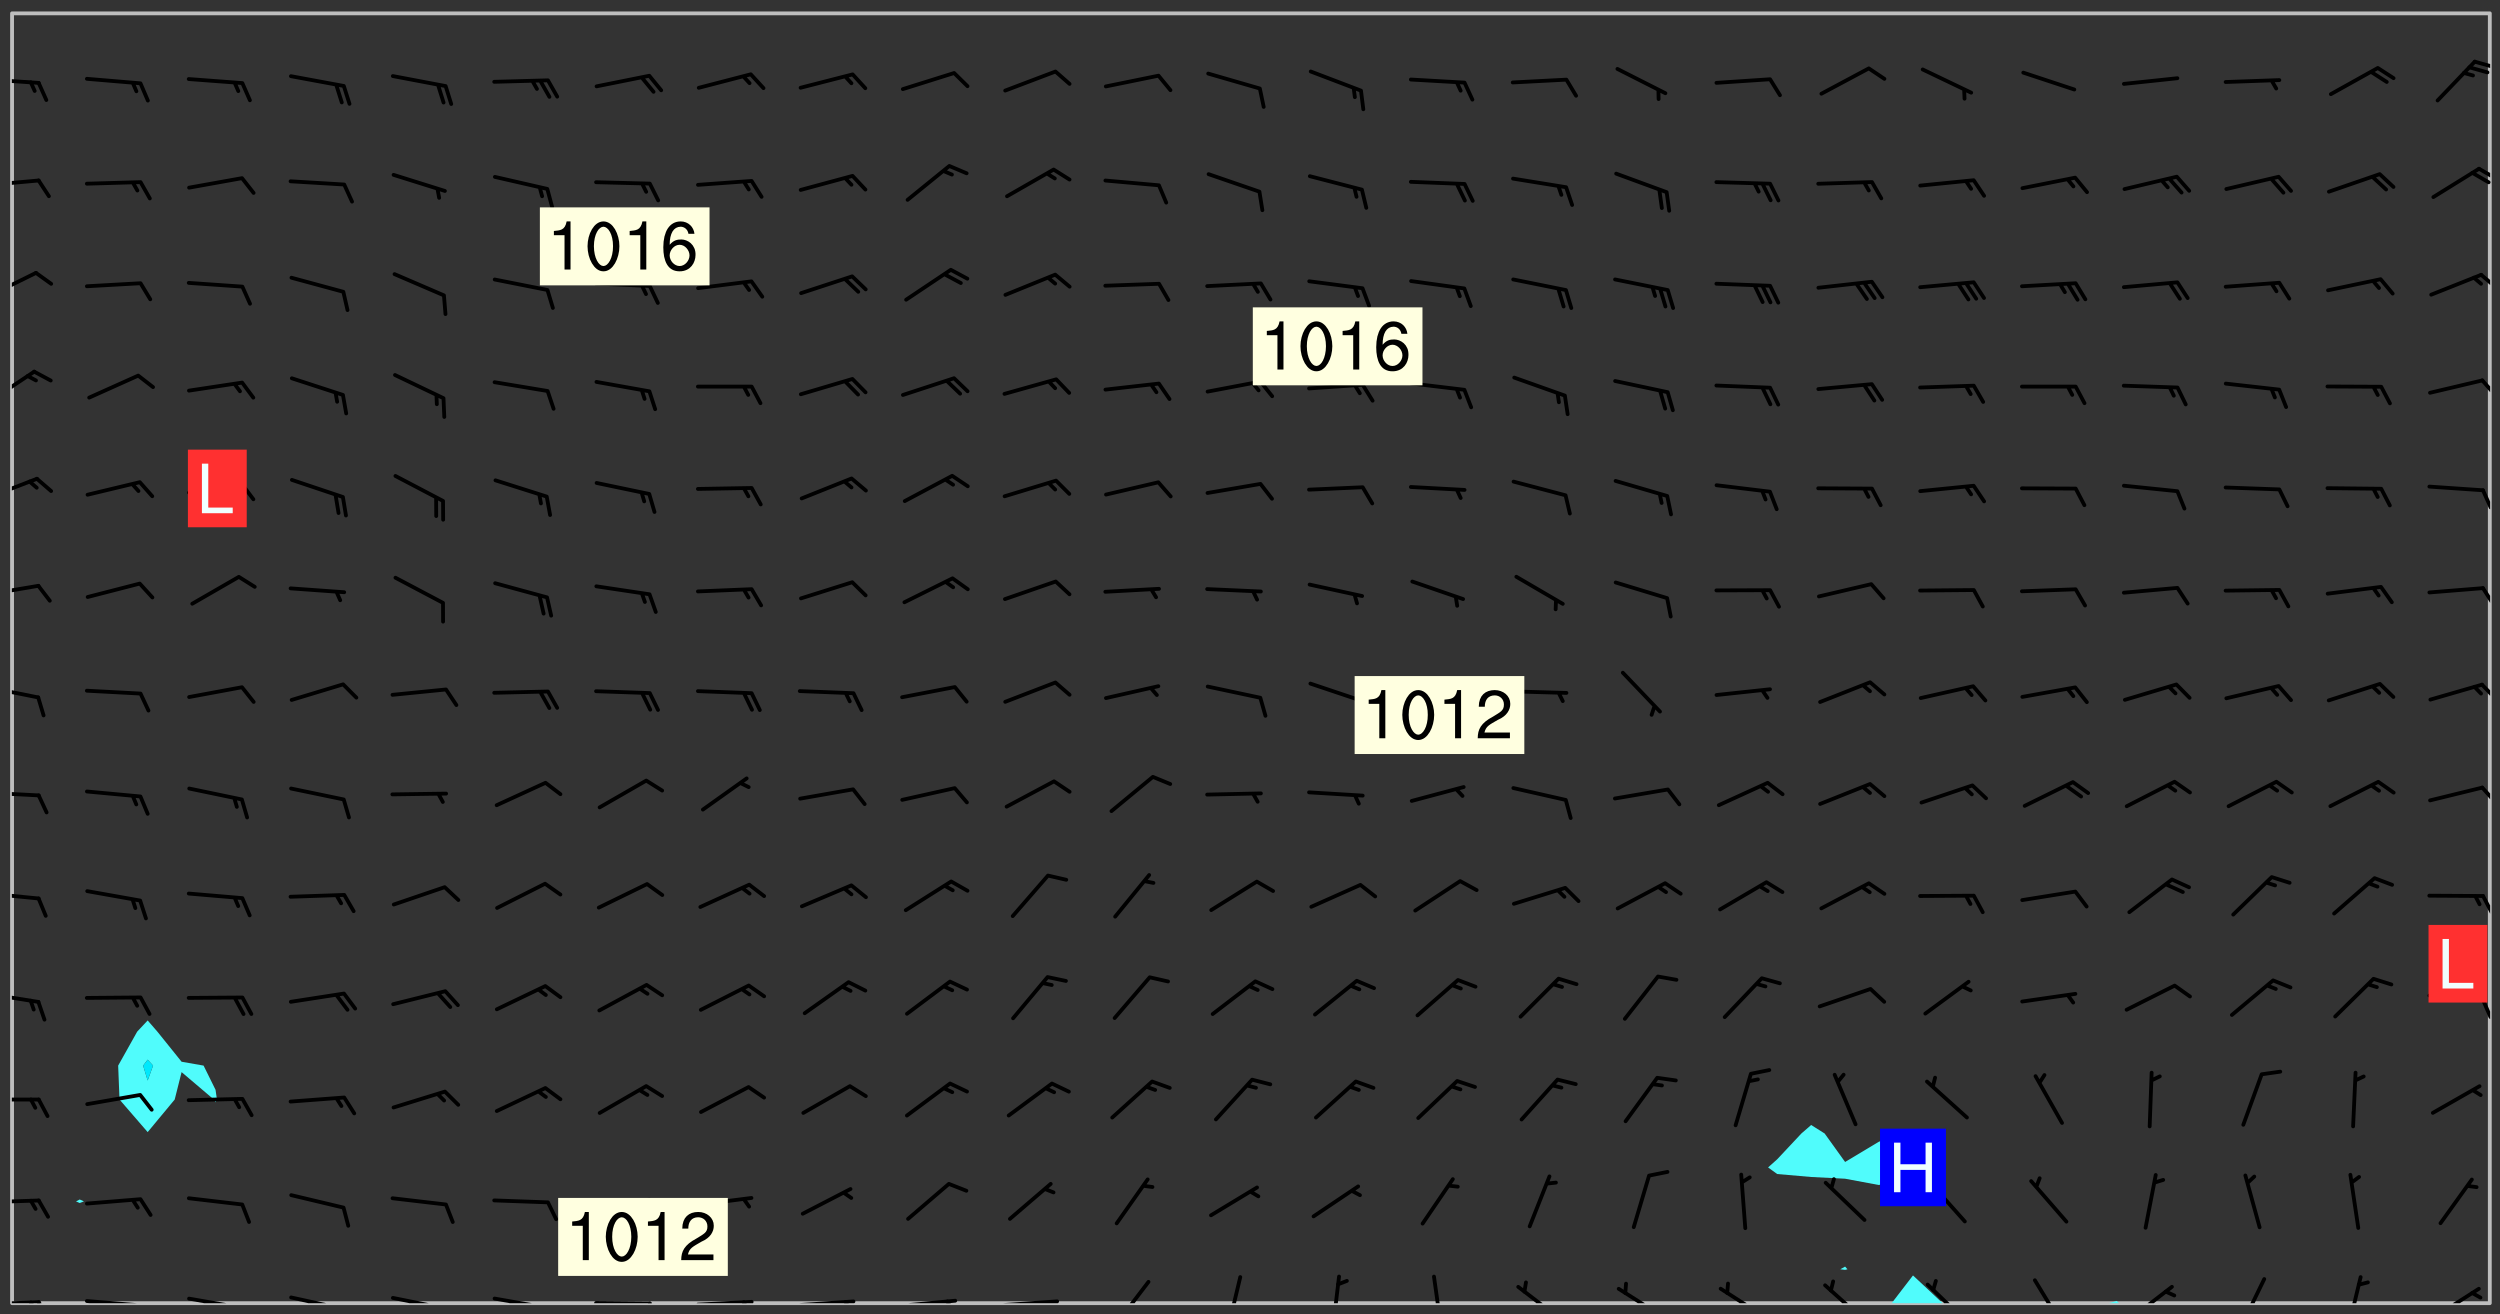 <svg xmlns="http://www.w3.org/2000/svg" role="img" xmlns:xlink="http://www.w3.org/1999/xlink" viewBox="142.45 309.95 326.84 171.84"><rect x="142.45" y="309.95" width="326.84" height="171.84" fill="#333333" stroke="none"/><defs><clipPath id="clip2"><path d="M 144 311.672 L 145 311.672 L 145 480.328 L 144 480.328 Z M 144 311.672"/></clipPath><clipPath id="clip3"><path d="M 144 311.672 L 468 311.672 L 468 480.328 L 144 480.328 Z M 144 311.672"/></clipPath><clipPath id="clip4"><path d="M 389 476 L 397 476 L 397 480.328 L 389 480.328 Z M 389 476"/></clipPath><clipPath id="clip5"><path d="M 418 480 L 420 480 L 420 480.328 L 418 480.328 Z M 418 480"/></clipPath><clipPath id="clip6"><path d="M 467 311.672 L 468 311.672 L 468 480.328 L 467 480.328 Z M 467 311.672"/></clipPath><clipPath id="clip7"><path d="M 144 479 L 148 479 L 148 480.328 L 144 480.328 Z M 144 479"/></clipPath><clipPath id="clip8"><path d="M 147 479 L 149 479 L 149 480.328 L 147 480.328 Z M 147 479"/></clipPath><clipPath id="clip9"><path d="M 146 479 L 148 479 L 148 480.328 L 146 480.328 Z M 146 479"/></clipPath><clipPath id="clip10"><path d="M 153 479 L 162 479 L 162 480.328 L 153 480.328 Z M 153 479"/></clipPath><clipPath id="clip11"><path d="M 160 480 L 163 480 L 163 480.328 L 160 480.328 Z M 160 480"/></clipPath><clipPath id="clip12"><path d="M 166 479 L 175 479 L 175 480.328 L 166 480.328 Z M 166 479"/></clipPath><clipPath id="clip13"><path d="M 173 480 L 176 480 L 176 480.328 L 173 480.328 Z M 173 480"/></clipPath><clipPath id="clip14"><path d="M 180 479 L 188 479 L 188 480.328 L 180 480.328 Z M 180 479"/></clipPath><clipPath id="clip15"><path d="M 187 480 L 189 480 L 189 480.328 L 187 480.328 Z M 187 480"/></clipPath><clipPath id="clip16"><path d="M 193 479 L 201 479 L 201 480.328 L 193 480.328 Z M 193 479"/></clipPath><clipPath id="clip17"><path d="M 200 480 L 202 480 L 202 480.328 L 200 480.328 Z M 200 480"/></clipPath><clipPath id="clip18"><path d="M 206 479 L 215 479 L 215 480.328 L 206 480.328 Z M 206 479"/></clipPath><clipPath id="clip19"><path d="M 213 480 L 216 480 L 216 480.328 L 213 480.328 Z M 213 480"/></clipPath><clipPath id="clip20"><path d="M 220 480 L 228 480 L 228 480.328 L 220 480.328 Z M 220 480"/></clipPath><clipPath id="clip21"><path d="M 227 480 L 229 480 L 229 480.328 L 227 480.328 Z M 227 480"/></clipPath><clipPath id="clip22"><path d="M 233 479 L 241 479 L 241 480.328 L 233 480.328 Z M 233 479"/></clipPath><clipPath id="clip23"><path d="M 239 479 L 241 479 L 241 480.328 L 239 480.328 Z M 239 479"/></clipPath><clipPath id="clip24"><path d="M 246 479 L 255 479 L 255 480.328 L 246 480.328 Z M 246 479"/></clipPath><clipPath id="clip25"><path d="M 252 479 L 254 479 L 254 480.328 L 252 480.328 Z M 252 479"/></clipPath><clipPath id="clip26"><path d="M 260 479 L 268 479 L 268 480.328 L 260 480.328 Z M 260 479"/></clipPath><clipPath id="clip27"><path d="M 266 479 L 268 479 L 268 480.328 L 266 480.328 Z M 266 479"/></clipPath><clipPath id="clip28"><path d="M 273 479 L 281 479 L 281 480.328 L 273 480.328 Z M 273 479"/></clipPath><clipPath id="clip29"><path d="M 288 477 L 293 477 L 293 480.328 L 288 480.328 Z M 288 477"/></clipPath><clipPath id="clip30"><path d="M 302 476 L 305 476 L 305 480.328 L 302 480.328 Z M 302 476"/></clipPath><clipPath id="clip31"><path d="M 316 476 L 318 476 L 318 480.328 L 316 480.328 Z M 316 476"/></clipPath><clipPath id="clip32"><path d="M 329 476 L 332 476 L 332 480.328 L 329 480.328 Z M 329 476"/></clipPath><clipPath id="clip33"><path d="M 340 477 L 347 477 L 347 480.328 L 340 480.328 Z M 340 477"/></clipPath><clipPath id="clip34"><path d="M 353 478 L 361 478 L 361 480.328 L 353 480.328 Z M 353 478"/></clipPath><clipPath id="clip35"><path d="M 367 478 L 374 478 L 374 480.328 L 367 480.328 Z M 367 478"/></clipPath><clipPath id="clip36"><path d="M 380 477 L 387 477 L 387 480.328 L 380 480.328 Z M 380 477"/></clipPath><clipPath id="clip37"><path d="M 394 477 L 400 477 L 400 480.328 L 394 480.328 Z M 394 477"/></clipPath><clipPath id="clip38"><path d="M 408 477 L 413 477 L 413 480.328 L 408 480.328 Z M 408 477"/></clipPath><clipPath id="clip39"><path d="M 420 477 L 427 477 L 427 480.328 L 420 480.328 Z M 420 477"/></clipPath><clipPath id="clip40"><path d="M 435 476 L 439 476 L 439 480.328 L 435 480.328 Z M 435 476"/></clipPath><clipPath id="clip41"><path d="M 449 476 L 452 476 L 452 480.328 L 449 480.328 Z M 449 476"/></clipPath><clipPath id="clip42"><path d="M 460 478 L 467 478 L 467 480.328 L 460 480.328 Z M 460 478"/></clipPath><clipPath id="clip43"><path d="M 144 466 L 148 466 L 148 468 L 144 468 Z M 144 466"/></clipPath><clipPath id="clip44"><path d="M 144 453 L 148 453 L 148 454 L 144 454 Z M 144 453"/></clipPath><clipPath id="clip45"><path d="M 144 439 L 148 439 L 148 442 L 144 442 Z M 144 439"/></clipPath><clipPath id="clip46"><path d="M 466 440 L 468 440 L 468 444 L 466 444 Z M 466 440"/></clipPath><clipPath id="clip47"><path d="M 144 426 L 148 426 L 148 428 L 144 428 Z M 144 426"/></clipPath><clipPath id="clip48"><path d="M 466 426 L 468 426 L 468 430 L 466 430 Z M 466 426"/></clipPath><clipPath id="clip49"><path d="M 144 413 L 148 413 L 148 415 L 144 415 Z M 144 413"/></clipPath><clipPath id="clip50"><path d="M 466 412 L 468 412 L 468 415 L 466 415 Z M 466 412"/></clipPath><clipPath id="clip51"><path d="M 144 399 L 148 399 L 148 402 L 144 402 Z M 144 399"/></clipPath><clipPath id="clip52"><path d="M 466 399 L 468 399 L 468 402 L 466 402 Z M 466 399"/></clipPath><clipPath id="clip53"><path d="M 144 386 L 148 386 L 148 388 L 144 388 Z M 144 386"/></clipPath><clipPath id="clip54"><path d="M 466 386 L 468 386 L 468 390 L 466 390 Z M 466 386"/></clipPath><clipPath id="clip55"><path d="M 144 372 L 148 372 L 148 376 L 144 376 Z M 144 372"/></clipPath><clipPath id="clip56"><path d="M 466 373 L 468 373 L 468 377 L 466 377 Z M 466 373"/></clipPath><clipPath id="clip57"><path d="M 144 358 L 148 358 L 148 363 L 144 363 Z M 144 358"/></clipPath><clipPath id="clip58"><path d="M 466 359 L 468 359 L 468 362 L 466 362 Z M 466 359"/></clipPath><clipPath id="clip59"><path d="M 144 345 L 148 345 L 148 349 L 144 349 Z M 144 345"/></clipPath><clipPath id="clip60"><path d="M 466 345 L 468 345 L 468 348 L 466 348 Z M 466 345"/></clipPath><clipPath id="clip61"><path d="M 144 333 L 148 333 L 148 335 L 144 335 Z M 144 333"/></clipPath><clipPath id="clip62"><path d="M 466 331 L 468 331 L 468 334 L 466 334 Z M 466 331"/></clipPath><clipPath id="clip63"><path d="M 465 332 L 468 332 L 468 335 L 465 335 Z M 465 332"/></clipPath><clipPath id="clip64"><path d="M 144 320 L 148 320 L 148 322 L 144 322 Z M 144 320"/></clipPath><clipPath id="clip65"><path d="M 465 317 L 468 317 L 468 319 L 465 319 Z M 465 317"/></clipPath><g id="surface1826" clip-path="url(#clip1)"><path fill="#fff" fill-opacity="0" fill-rule="evenodd" d="M 0 0 L 1000 0 L 1000 1000 L 0 1000 Z M 0 0"/><path fill="#d3d3d3" fill-opacity="0" fill-rule="evenodd" d="M162.152 355.867L161.918 356.16 161.977 356.395 162.094 356.566 162.27 356.801 162.562 357.148 162.676 357.207 162.793 357.035 162.852 356.801 163.027 356.625 163.492 356.449 164.191 356.449 164.426 356.742 164.715 357.559 164.773 357.734 164.949 357.965 165.301 358.199 166 358.898 166.172 359.074 166.406 359.422 166.641 359.832 166.93 360.414 167.34 360.879 167.57 361.113 167.805 361.289 167.922 361.52 168.098 361.812 168.27 362.977 168.27 363.211 168.328 363.5 168.387 363.617 168.504 363.734 168.852 364.145 168.969 364.316 169.145 364.492 169.32 364.727 169.438 364.898 169.609 365.25 169.668 365.484 169.902 365.891 170.137 365.832 169.961 366.008 169.902 366.938 169.32 366.938 169.086 366.824 168.738 366.938 168.621 367.055 168.562 367.348 168.504 367.523 168.387 367.695 167.922 367.988 167.863 368.223 167.805 368.336 167.805 368.98 167.863 369.152 167.863 369.562 167.922 369.621 167.922 370.027 167.98 370.434 168.098 370.609 168.156 370.668 168.387 371.309 168.328 371.602 168.328 372.301 168.27 372.883 168.27 373.117 168.211 373.348 168.156 373.699 168.156 375.621 168.211 375.738 168.637 375.738 168.27 375.855 168.246 376.207 169.137 377.375 170.879 377.914 172.219 378.273 172.219 378.812 172.309 379.621 172.844 380.336 174.363 380.605 175.254 380.52 175.344 381.684 175.879 381.863 177.039 381.684 179.094 380.699 180.254 380.336 182.133 380.16 183.828 379.98 183.648 380.699 182.133 380.785 180.883 380.875 180.078 381.145 179.004 381.953 179.273 382.672 179.809 383.57 179.629 384.195 179.363 385.004 179.629 386.082 180.254 386.98 181.059 387.16 182.309 386.98 182.043 387.703 182.141 388.207 182.195 388.5 182.195 388.672 182.254 388.965 182.254 389.371 182.43 389.488 182.781 389.605 183.188 389.605 183.48 389.43 183.594 389.312 183.652 389.195 183.77 388.965 183.828 388.789 184.18 388.324 184.41 388.148 184.586 388.09 184.762 388.148 184.82 388.324 184.938 389.312 184.992 389.781 185.051 389.953 185.168 390.188 185.344 390.246 186.16 390.305 186.449 390.305 186.566 390.539 186.625 390.945 186.684 391.297 186.684 392.402 186.801 392.695 186.918 393.043 187.207 393.742 187.383 394.094 187.965 394.848 188.316 395.023 188.488 395.082 188.957 395.316 189.598 395.781 189.945 396.016 190.238 396.191 190.531 396.246 190.762 396.309 191.578 396.656 191.871 396.832 191.984 397.004 192.336 397.355 192.453 397.531 192.977 398.172 192.977 398.461 193.035 398.812 193.035 399.16 193.094 399.512 193.152 399.801 193.27 399.859 193.441 399.918 193.617 399.918 194.199 400.152 194.375 400.27 194.551 400.559 194.727 400.793 194.84 401.027 195.133 401.258 195.25 401.375 195.25 401.785 195.309 401.84 195.598 402.074 195.832 402.191 195.891 402.309 196.008 402.48 196.066 402.598 196.297 402.832 196.355 403.008 196.59 403.066 196.707 403.125 196.59 403.238 196.531 403.355 196.531 403.473 196.414 403.766 196.297 404.055 196.297 404.637 196.473 404.754 196.59 404.812 196.648 404.93 196.766 405.047 196.879 405.105 197.055 405.453 197.113 405.805 197.172 406.211 197.172 406.387 197.113 406.562 196.996 407.262 196.996 407.434 197.113 407.609 197.406 407.902 197.812 407.902 197.988 408.02 198.105 408.191 198.223 408.484 198.223 408.719 197.695 408.719 197.465 408.484 197.23 408.484 197.055 408.543 196.996 409.242 197.055 409.59 197.172 409.766 197.348 410.176 197.465 410.406 197.754 410.875 197.93 410.93 198.453 410.93 198.688 410.988 199.445 411.629 199.504 411.922 199.504 412.156 199.562 412.215 199.793 412.562 199.793 412.914 199.676 413.086 199.676 413.379 199.969 413.668 200.262 413.844 200.434 413.902 200.727 414.078 201.02 414.195 201.602 414.602 201.891 414.836 202.184 415.012 202.402 415.172 202.418 415.184 202.648 415.359 203.289 415.883 203.465 416.117 203.582 416.293 203.758 416.469 203.871 416.641 203.871 417.281 203.988 417.457 204.457 417.574 205.039 417.691 205.273 417.75 205.504 417.863 205.797 417.98 205.91 418.039 206.496 418.391 206.785 418.562 206.961 418.625 207.137 418.68 207.312 418.738 208.012 419.09 208.301 419.266 208.535 419.32 208.824 419.496 209.059 419.613 209.699 420.02 209.992 420.137 210.164 420.195 210.398 420.254 210.809 420.312 211.039 420.371 211.273 420.488 211.332 420.66 210.922 420.836 211.391 420.895 211.449 421.188 211.562 421.422 211.738 421.477 211.973 421.535 212.148 421.594 212.555 421.711 213.195 421.945 213.312 422.117 213.371 422.352 213.371 422.527 213.312 422.645 213.254 423.051 213.488 423.285 213.605 423.344 213.953 423.461 214.594 423.691 214.77 423.809 215.059 423.926 215.234 424.102 215.469 424.566 216.051 425.672 216.227 425.848 216.574 426.023 216.75 426.141 217.102 426.258 218.148 426.781 218.383 426.84 218.848 426.953 219.141 427.012 219.605 427.188 220.363 427.77 220.598 428.004 220.945 428.469 221.121 428.645 221.41 428.879 222.227 429.578 222.52 429.754 222.809 430.043 223.102 430.219 223.395 430.508 224.09 431.148 224.266 431.324 224.559 431.559 224.848 431.793 225.316 432.082 225.957 432.664 226.305 432.898 226.539 433.191 226.887 433.539 227.238 434.004 228.172 434.996 228.52 435.402 228.637 435.578 228.871 435.637 228.984 435.754 229.629 435.93 229.859 436.043 230.094 436.102 230.387 436.277 230.617 436.395 231.551 437.094 231.957 437.5 232.191 437.676 232.598 437.852 232.832 437.969 233.648 438.316 233.996 438.551 234.23 438.668 234.523 438.957 234.754 439.074 235.512 439.426 235.863 439.598 236.094 439.656 236.387 439.773 236.621 439.832 237.492 440.008 238.309 440.008 238.777 440.238 238.949 440.297 239.824 440.996 240.289 441.113 240.582 441.172 240.758 441.23 240.988 441.289 241.457 441.348 241.805 441.406 242.156 441.465 242.562 441.523 242.855 441.523 243.027 441.582 243.027 441.812 243.203 441.988 243.496 441.988 243.844 442.047 244.195 442.105 244.895 442.223 245.535 442.223 246 441.988 246.293 441.812 246.465 441.695 246.875 441.523 247.164 441.348 248.098 440.883 248.566 440.59 249.09 440.297 249.555 440.125 250.02 439.949 251.07 439.484 251.359 439.367 251.77 439.25 252.059 439.133 252.586 438.957 254.102 438.258 254.684 437.91 254.973 437.852 255.266 437.793 255.613 437.676 256.488 437.445 256.84 437.328 256.953 437.328 257.188 437.27 258.062 437.035 258.297 436.977 259.109 436.977 259.461 436.918 260.277 436.801 260.449 436.742 260.801 436.688 261.094 436.629 261.324 436.57 262.141 436.395 262.316 436.336 262.664 436.336 262.898 436.277 263.363 436.16 264.121 435.988 264.355 435.93 264.703 435.93 265.113 435.812 265.402 435.754 266.688 435.695 266.977 435.695 267.387 435.637 267.617 435.578 267.793 435.578 268.668 435.461 269.074 435.461 269.484 435.344 269.832 435.344 270.184 435.23 271.055 435.172 272.805 435.172 273.852 435.461 274.262 435.578 274.551 435.695 274.902 435.812 275.191 435.93 276.242 436.102 276.531 436.16 276.824 436.16 277.117 436.219 277.289 436.277 277.699 436.336 277.871 436.395 277.988 436.453 278.105 436.453 278.223 436.512 278.574 436.57 278.688 436.57 279.098 436.637 281.02 437.031 282.945 437.426 284.465 437.875 286.16 438.594 288.305 439.398 289.91 438.68 291.34 437.875 292.5 436.797 293.75 436.348 296.785 435.629 298.66 435.27 300.805 433.922 303.039 432.668 305.539 431.41 307.234 430.961 309.02 430.781 310.18 430.512 310.805 431.051 312.145 430.781 312.859 429.793 313.844 428.449 314.289 428.27 315.094 427.91 316.969 427.371 318.754 426.922 320.004 426.652 321.164 426.562 322.863 426.473 324.824 426.203 326.074 426.113 326.613 426.113 327.238 426.023 328.129 426.023 330.273 425.844 332.684 425.664 335.273 425.574 336.969 425.754 338.578 425.844 340.008 426.203 341.168 426.922 343.043 427.91 344.203 429.438 344.469 430.152 345.098 430.242 345.453 431.141 345.988 431.68 346.523 433.207 347.598 433.566 348.133 433.566 347.328 434.102 347.418 435.809 348.133 438.504 349.023 439.309 349.918 440.297 350.633 441.555 352.418 442.094 353.938 441.914 354.293 443.258 355.902 442.453 356.883 441.914 357.152 442.184 357.469 441.969 357.688 441.824 358.488 442.273 358.938 441.914 359.293 441.914 359.828 441.645 360.367 440.926 360.902 440.656 361.527 439.668 362.688 440.117 363.527 440.488 364.922 441.105 366.617 440.926 368.223 440.926 370.008 441.016 370.188 439.309 370.723 437.965 371.527 438.234 372.02 439.082 372.422 439.488 372.332 440.027 372.332 440.387 373.047 440.836 373.758 440.566 375.188 440.566 375.547 441.555 375.992 442.812 376.707 444.156 377.957 444.785 379.652 445.414 380.367 445.234 380.547 444.695 381.527 444.605 381.977 444.965 382.062 446.223 381.797 446.852 381.262 447.031 381.262 447.57 381.977 448.555 382.242 449.094 383.227 450.082 384.027 451.16 383.762 451.52 383.672 452.418 383.047 454.75 382.691 456.816 382.602 458.609 382.422 459.328 382.332 459.867 382.332 461.305 381.352 463.188 380.992 464.895 380.457 465.793 379.652 466.961 379.387 467.5 381.441 468.754 381.527 469.113 381.172 469.652 381.082 469.473 381.082 470.281 381.172 471.719 380.727 472.434 379.652 472.527 379.387 473.242 379.922 474.141 380.727 474.859 381.887 475.668 383.227 475.938 383.672 476.297 383.316 476.746 381.527 476.656 380.277 476.207 379.562 475.488 378.938 475.398 378.762 478.988 378.574 480.297 467.934 480.297 467.934 311.703 412.664 311.703 412.664 360.785 413.426 360.91 416.715 361.453 418.738 364.289 418.738 367.043 421.09 367.375 423.438 367.707 427.488 367.707 426.109 371.867 424.086 372.574 422.062 373.277 421.52 373.621 418.926 375.238 418.738 375.355 416.715 373.277 415.984 370.535 413.312 368.457 411.938 364.957 411.871 364.875 409.914 362.203 412.664 360.785 412.664 311.703 294.422 311.703 294.422 403.117 294.539 403.148 294.672 403.16 294.746 403.234 294.852 403.281 294.941 403.34 295.027 403.398 295.117 403.457 295.414 403.754 295.473 403.844 295.504 403.961 295.531 404.078 295.547 404.215 295.516 404.332 295.457 404.422 295.398 404.508 295.355 404.613 295.309 404.715 295.281 404.836 295.281 404.98 295.457 405.25 295.605 405.398 295.68 405.484 295.754 405.559 295.797 405.664 295.859 405.754 295.918 405.84 295.961 405.945 296.02 406.035 296.066 406.137 296.109 406.242 296.168 406.328 296.285 406.508 296.359 406.582 296.422 406.668 296.48 406.758 296.523 406.863 296.582 406.953 296.641 407.039 296.703 407.129 296.762 407.219 296.805 407.32 296.922 407.5 296.996 407.574 297.055 407.66 297.129 407.734 297.219 407.793 297.324 407.84 297.473 407.84 297.605 407.824 297.738 407.84 297.84 407.793 297.914 407.719 297.961 407.617 297.945 407.484 297.945 407.336 297.898 407.23 297.871 407.113 297.824 407.012 297.797 406.891 297.754 406.789 297.691 406.699 297.648 406.598 297.605 406.492 297.574 406.375 297.559 406.242 297.547 406.105 297.633 406.047 297.691 405.961 297.812 405.93 297.855 406.035 297.871 406.168 297.871 406.285 297.93 406.387 297.988 406.477 298.078 406.535 298.227 406.684 298.285 406.773 298.328 406.879 298.316 406.98 298.402 407.039 298.508 407.086 298.594 407.145 298.684 407.203 298.758 407.277 298.641 407.305 298.535 407.352 298.449 407.41 298.375 407.484 298.316 407.574 298.254 407.66 298.227 407.781 298.18 407.883 298.137 407.988 298.105 408.105 298.094 408.238 298.078 408.371 298.078 408.52 298.105 408.637 298.152 408.742 298.195 408.844 298.254 408.934 298.328 409.008 298.418 409.066 298.492 409.141 298.582 409.199 298.641 409.289 298.684 409.395 298.73 409.496 298.848 409.527 298.98 409.543 299.129 409.543 299.246 409.512 299.352 409.555 299.395 409.66 299.441 409.762 299.469 409.883 299.5 410 299.527 410.117 299.559 410.238 299.586 410.355 299.691 410.398 299.793 410.445 299.926 410.43 300.074 410.578 300.137 410.664 300.211 410.738 300.281 410.812 300.371 410.875 300.477 410.918 300.578 410.961 300.695 410.992 300.832 411.008 300.949 410.977 301.023 410.902 301.051 410.785 301.039 410.652 301.008 410.531 300.98 410.414 301.023 410.309 301.141 410.309 301.23 410.371 301.348 410.398 301.496 410.398 301.629 410.414 301.777 410.414 301.91 410.43 302.043 410.414 302.191 410.414 302.324 410.398 302.457 410.387 302.594 410.398 302.711 410.371 302.844 410.355 303.035 410.297 302.977 410.473 302.961 410.605 302.934 410.727 302.918 410.859 302.859 410.945 302.727 410.961 302.621 411.008 302.516 411.051 302.398 411.082 302.281 411.109 302.016 411.141 301.867 411.141 301.734 411.156 301.66 411.23 301.719 411.316 301.867 411.465 301.984 411.645 302.059 411.715 302.148 411.777 302.238 411.836 302.324 411.895 302.414 411.953 302.516 411.996 302.621 412.059 302.727 412.102 302.812 412.16 302.918 412.207 303.02 412.25 303.199 412.367 303.258 412.457 303.215 412.559 303.168 412.664 303.184 412.797 303.406 413.02 303.465 413.109 303.508 413.211 303.539 413.332 303.582 413.434 303.598 413.566 303.629 413.684 303.641 413.82 303.672 413.938 303.82 414.086 303.922 414.129 304.027 414.172 304.145 414.203 304.277 414.219 304.414 414.234 304.531 414.234 304.648 414.203 304.738 414.145 304.781 414.039 304.828 413.938 304.871 413.832 304.902 413.715 304.914 413.582 304.914 413.434 304.902 413.301 304.887 413.168 304.855 413.051 304.812 412.945 304.766 412.84 304.723 412.738 304.68 412.633 304.664 412.5 304.68 412.367 304.707 412.25 304.738 412.133 304.766 412.012 304.812 411.91 304.902 411.852 304.988 411.789 305.062 411.715 305.152 411.656 305.375 411.434 305.434 411.348 305.508 411.273 305.625 411.094 305.684 411.008 305.684 410.859 305.609 410.785 305.508 410.738 305.402 410.695 305.301 410.652 305.242 410.562 305.195 410.457 305.168 410.34 305.258 410.281 305.375 410.25 305.477 410.207 305.656 410.09 305.805 409.941 305.816 409.809 305.805 409.703 305.715 409.645 305.582 409.66 305.434 409.66 305.301 409.676 305.168 409.66 305.047 409.629 304.961 409.57 304.887 409.496 304.828 409.406 304.766 409.32 304.648 409.141 304.59 409.055 304.621 408.934 304.707 408.875 304.828 408.844 304.887 408.758 304.887 408.637 304.855 408.52 304.797 408.43 304.738 408.344 304.691 408.238 304.664 408.121 304.648 407.988 304.707 407.898 304.781 407.824 304.871 407.766 304.988 407.586 305.062 407.512 305.121 407.426 305.27 407.277 305.391 407.246 305.523 407.23 305.656 407.246 305.73 407.32 305.773 407.426 305.789 407.559 305.758 407.676 305.641 407.707 305.508 407.719 305.359 407.867 305.316 407.973 305.27 408.074 305.242 408.195 305.211 408.312 305.211 408.461 305.242 408.578 305.285 408.684 305.344 408.773 305.418 408.844 305.492 408.918 305.609 408.949 305.73 408.977 305.848 408.949 305.98 408.934 306.098 408.934 306.188 408.992 306.262 409.066 306.309 409.172 306.367 409.258 306.469 409.305 306.602 409.32 306.707 409.363 306.793 409.422 306.781 409.527 306.707 409.602 306.527 409.719 306.469 409.809 306.379 409.867 306.309 409.941 306.234 410.016 306.172 410.105 306.145 410.223 306.129 410.355 306.145 410.488 306.129 410.621 306.129 410.77 306.145 410.902 306.172 411.02 306.203 411.141 306.277 411.215 306.367 411.273 306.453 411.332 306.543 411.391 306.66 411.422 306.66 411.508 306.559 411.555 306.469 411.613 306.203 411.645 306.086 411.672 305.938 411.672 305.832 411.715 305.73 411.762 305.672 411.852 305.609 412.086 305.598 412.219 305.566 412.34 305.551 412.473 305.551 412.766 305.539 412.898 305.551 413.035 305.566 413.168 305.699 413.184 305.832 413.195 305.953 413.227 306.039 413.285 306.113 413.359 306.16 413.465 306.203 413.566 306.219 413.699 306.219 414.145 306.203 414.277 306.203 414.723 306.234 414.988 306.262 415.105 306.277 415.238 306.309 415.355 306.395 415.566 306.426 415.832 306.426 415.98 306.395 416.098 306.367 416.215 306.336 416.336 306.309 416.453 306.277 416.57 306.246 416.691 306.234 416.824 306.219 416.957 306.309 417.016 306.426 416.984 306.527 417 306.574 417.105 306.543 417.371 306.543 417.812 306.5 417.918 306.453 418.023 306.41 418.125 306.367 418.23 306.309 418.316 306.277 418.438 306.234 418.555 306.203 418.672 306.188 418.805 306.203 418.938 306.262 419.027 306.367 419.074 306.453 419.133 306.512 419.219 306.5 419.355 306.469 419.473 306.426 419.574 306.426 420.02 306.41 420.152 306.41 420.301 306.379 420.418 306.336 420.523 306.309 420.641 306.262 420.746 306.219 420.848 306.188 420.969 306.16 421.086 306.129 421.219 306.098 421.336 306.07 421.453 306.027 421.559 305.996 421.676 305.965 421.797 305.953 421.93 305.938 422.062 305.938 422.359 305.965 422.477 305.965 422.625 306.012 423.023 306.039 423.141 306.098 423.23 306.219 423.262 306.367 423.262 306.5 423.246 306.559 423.336 306.559 423.453 306.5 423.543 306.41 423.602 306.309 423.645 306.203 423.691 306.113 423.75 306.027 423.809 305.891 423.824 305.773 423.793 305.641 423.777 305.539 423.824 305.477 423.91 305.465 424.047 305.449 424.18 305.418 424.297 305.391 424.414 305.375 424.547 305.344 424.668 305.344 424.965 305.359 425.098 305.391 425.215 305.391 425.363 305.402 425.496 305.402 425.645 305.375 425.762 305.328 425.863 305.301 425.984 305.27 426.102 305.211 426.191 305.137 426.266 305.035 426.309 304.93 426.355 304.812 426.383 304.691 426.414 304.59 426.367 304.648 426.281 304.754 426.234 304.781 426.117 304.812 426 304.84 425.879 304.871 425.762 304.871 425.613 304.887 425.48 304.855 425.363 304.812 425.258 304.707 425.273 304.633 425.348 304.531 425.391 304.441 425.453 304.367 425.527 304.324 425.629 304.309 425.762 304.277 425.879 304.25 426 304.219 426.117 304.191 426.234 304.16 426.355 304.133 426.473 304.102 426.59 304.059 426.695 303.969 426.754 303.879 426.754 303.762 426.723 303.73 426.637 303.746 426.5 303.715 426.383 303.715 426.234 303.703 426.102 303.703 425.953 303.641 425.719 303.613 425.598 303.57 425.496 303.523 425.391 303.465 425.305 303.406 425.215 303.363 425.109 303.301 425.023 303.152 424.875 303.082 424.801 302.977 424.754 302.871 424.711 302.77 424.668 302.473 424.371 302.383 424.297 302.297 424.238 302.191 424.195 302.102 424.133 302.016 424.074 301.91 424.031 301.82 423.973 301.734 423.91 301.66 423.84 301.555 423.793 301.469 423.734 301.363 423.691 301.273 423.629 301.172 423.586 301.066 423.543 300.98 423.484 300.875 423.438 300.77 423.395 300.668 423.348 300.578 423.289 300.477 423.246 300.371 423.203 300.281 423.141 300.164 423.113 300.031 423.098 299.898 423.113 299.75 423.113 299.617 423.129 299.5 423.098 299.41 423.039 299.336 422.965 299.246 422.906 299.145 422.859 298.996 422.859 298.875 422.832 298.773 422.789 298.699 422.715 298.582 422.535 298.492 422.477 298.391 422.434 298.301 422.371 298.195 422.328 298.105 422.27 298.02 422.211 297.914 422.164 297.855 422.078 297.797 421.988 297.754 421.883 297.707 421.781 297.633 421.707 297.547 421.648 297.473 421.574 297.383 421.516 297.16 421.293 297.117 421.188 297.086 420.922 297.191 420.879 297.336 420.879 297.441 420.922 297.516 420.996 297.605 421.055 297.691 421.113 297.797 421.16 297.887 421.219 298.035 421.367 298.105 421.441 298.254 421.59 298.316 421.676 298.391 421.75 298.477 421.809 298.551 421.883 298.641 421.945 298.73 422.004 298.816 422.062 299.086 422.238 299.188 422.285 299.293 422.328 299.395 422.371 299.441 422.297 299.5 422.211 299.574 422.137 299.645 422.062 299.75 422.105 299.824 422.18 299.883 422.27 299.926 422.371 299.973 422.477 300.016 422.582 300.137 422.609 300.254 422.582 300.328 422.492 300.371 422.387 300.43 422.297 300.504 422.223 300.609 422.18 300.727 422.152 300.859 422.164 300.949 422.223 301.098 422.371 301.156 422.461 301.199 422.566 301.246 422.668 301.289 422.773 301.332 422.875 301.438 422.922 301.543 422.965 301.676 422.98 301.762 422.922 301.82 422.832 301.895 422.758 302 422.715 302.117 422.742 302.223 422.789 302.324 422.832 302.43 422.875 302.531 422.922 302.711 423.039 302.711 423.156 302.695 423.289 302.711 423.422 302.727 423.559 302.785 423.645 302.887 423.691 303.008 423.719 303.125 423.75 303.273 423.75 303.391 423.719 303.449 423.629 303.629 423.512 303.688 423.422 303.762 423.348 303.82 423.262 303.938 423.082 304.117 422.965 304.234 422.996 304.324 423.055 304.367 423.129 304.352 423.262 304.352 423.379 304.441 423.438 304.59 423.438 304.723 423.422 304.855 423.41 305.121 423.379 305.227 423.336 305.344 423.305 305.465 423.277 305.539 423.203 305.609 423.129 305.672 423.039 305.656 422.934 305.609 422.832 305.508 422.789 305.402 422.773 305.285 422.801 305.02 422.832 304.871 422.832 304.797 422.758 304.707 422.699 304.59 422.668 304.473 422.641 304.34 422.625 304.191 422.625 304.059 422.641 303.762 422.641 303.656 422.594 303.508 422.445 303.465 422.344 303.406 422.254 303.629 422.031 303.715 421.973 303.82 421.93 303.938 421.898 304.07 421.883 304.203 421.898 304.34 421.914 304.441 421.957 304.574 421.945 304.664 421.883 304.766 421.84 304.828 421.75 304.781 421.648 304.691 421.59 304.574 421.559 304.473 421.516 304.414 421.426 304.352 421.336 304.352 421.219 304.367 421.086 304.473 421.039 304.547 420.969 304.547 420.848 304.457 420.789 304.426 420.672 304.516 420.613 304.59 420.539 304.633 420.434 304.691 420.344 304.738 420.242 304.754 420.109 304.754 419.961 304.707 419.855 304.664 419.754 304.574 419.695 304.441 419.68 304.34 419.637 304.203 419.621 304.086 419.59 303.641 419.59 303.508 419.574 303.375 419.562 303.242 419.547 303.125 419.516 302.977 419.516 302.844 419.5 302.711 419.488 302.445 419.457 302.324 419.414 302.238 419.355 302.164 419.281 302.164 419.133 302.176 419 302.281 418.953 302.383 418.91 302.516 418.895 302.668 418.895 302.801 418.879 303.094 418.879 303.215 418.91 303.316 418.953 303.406 419.012 303.641 419.074 303.762 419.027 303.852 418.969 303.953 418.926 304.086 418.91 304.191 418.953 304.293 419 304.426 419.012 304.547 418.984 304.691 418.984 304.812 418.953 304.93 418.926 305.035 418.879 305.109 418.805 305.195 418.746 305.344 418.598 305.402 418.512 305.449 418.406 305.477 418.289 305.492 418.184 305.391 418.141 305.301 418.082 305.184 418.051 305.078 418.008 304.988 417.945 304.914 417.859 304.84 417.785 304.738 417.742 304.633 417.695 304.531 417.652 304.473 417.562 304.426 417.461 304.34 417.25 304.277 417.164 304.219 417.074 304.145 417 304.059 416.941 303.789 416.941 303.672 416.973 303.582 417.031 303.48 417.074 303.348 417.09 303.242 417.074 303.215 416.957 303.152 416.867 303.035 416.836 302.934 416.793 302.785 416.645 302.754 416.527 302.738 416.422 302.812 416.348 302.992 416.23 303.109 416.203 303.227 416.172 303.363 416.188 303.465 416.23 303.57 416.273 303.672 416.32 303.777 416.363 303.895 416.395 304.027 416.41 304.145 416.438 304.277 416.453 304.383 416.438 304.473 416.379 304.398 416.305 304.293 416.262 304.219 416.188 304.145 416.098 303.996 415.949 303.91 415.891 303.82 415.832 303.746 415.758 303.656 415.699 303.555 415.652 303.434 415.625 303.332 415.578 303.227 415.535 303.109 415.504 303.008 415.461 302.887 415.43 302.738 415.43 302.621 415.461 302.516 415.504 302.43 415.566 302.25 415.684 302.164 415.742 302.074 415.801 301.969 415.848 301.883 415.906 301.777 415.949 301.676 415.992 301.57 416.039 301.496 416.113 301.438 416.203 301.379 416.289 301.332 416.395 301.273 416.48 301.199 416.555 301.066 416.543 300.949 416.512 300.832 416.512 300.758 416.586 300.668 416.645 300.594 416.719 300.504 416.777 300.418 416.836 300.312 416.883 300.211 416.926 300.074 416.941 299.973 416.898 299.824 416.75 299.719 416.703 299.633 416.703 299.527 416.75 299.426 416.793 299.305 416.824 299.188 416.793 299.113 416.719 299.113 416.602 299.145 416.48 299.219 416.41 299.277 416.32 299.352 416.246 299.469 416.215 299.574 416.172 299.867 416.172 300 416.156 300.137 416.141 300.238 416.098 300.328 416.039 300.43 415.992 300.52 415.934 300.652 415.922 300.742 415.98 300.875 415.992 300.965 415.934 301.051 415.875 301.156 415.832 301.246 415.773 301.332 415.711 301.422 415.652 301.57 415.504 301.629 415.418 301.688 415.328 301.793 415.285 301.926 415.27 302.043 415.297 302.164 415.328 302.223 415.27 302.281 415.18 302.312 414.914 302.34 414.797 302.445 414.809 302.578 414.824 302.68 414.781 302.77 414.723 302.828 414.633 302.902 414.559 302.961 414.469 303.008 414.367 303.02 414.234 303.008 414.102 302.961 413.996 302.812 413.848 302.754 413.758 302.695 413.672 302.652 413.566 302.652 413.121 302.668 412.988 302.668 412.84 302.68 412.707 302.621 412.648 302.531 412.707 302.43 412.664 302.25 412.547 302.164 412.488 302.102 412.398 302.043 412.309 301.969 412.234 301.883 412.176 301.762 412.207 301.66 412.219 301.555 412.266 301.469 412.324 301.363 412.367 301.215 412.516 301.125 412.574 301.039 412.633 300.949 412.695 300.844 412.738 300.711 412.754 300.711 412.633 300.816 412.59 300.934 412.559 301.008 412.488 301.051 412.383 301.051 412.234 301.023 412.117 300.875 411.969 300.742 411.953 300.594 411.953 300.477 411.984 300.371 412.027 300.27 412.07 300.18 412.133 300.062 412.16 299.988 412.086 300 411.953 299.957 411.852 299.914 411.746 299.824 411.688 299.707 411.715 299.586 411.746 299.469 411.777 299.367 411.82 299.246 411.852 299.145 411.895 299.039 411.938 298.949 411.996 298.848 412.012 298.848 411.895 298.863 411.762 298.805 411.672 298.73 411.715 298.582 411.863 298.523 411.953 298.449 412.027 298.402 412.133 298.359 412.234 298.285 412.309 298.227 412.398 298.152 412.473 298.094 412.559 298.02 412.633 297.93 412.695 297.855 412.766 297.781 412.84 297.68 412.855 297.547 412.871 297.441 412.828 297.441 412.707 297.59 412.559 297.633 412.457 297.691 412.367 297.738 412.266 297.781 412.16 297.84 412.07 297.871 411.953 297.914 411.852 297.945 411.73 297.973 411.613 298.02 411.508 298.062 411.406 298.105 411.301 298.18 411.23 298.27 411.168 298.359 411.109 298.461 411.066 298.758 411.066 299.023 411.035 299.129 410.992 299.055 410.918 298.938 410.887 298.832 410.844 298.742 410.785 298.641 410.738 298.551 410.68 298.449 410.637 298.344 410.594 298.254 410.531 298.168 410.473 298.062 410.43 297.961 410.387 297.84 410.355 297.723 410.324 297.621 410.281 297.5 410.25 297.398 410.207 297.309 410.148 297.266 410.043 297.25 409.91 297.352 409.867 297.484 409.852 297.621 409.867 297.754 409.852 297.855 409.809 297.914 409.719 297.93 409.613 297.84 409.555 297.766 409.48 297.664 409.438 297.574 409.379 297.426 409.23 297.383 409.125 297.367 408.992 297.367 408.699 297.309 408.609 297.219 408.551 297.145 408.477 297.102 408.371 297.07 408.254 297.012 408.164 296.938 408.09 296.82 408.062 296.746 407.988 296.656 407.93 296.566 407.867 296.48 407.809 296.406 407.734 296.348 407.648 296.301 407.543 296.215 407.484 296.066 407.336 295.871 407.277 295.738 407.293 295.637 407.336 295.562 407.41 295.516 407.512 295.473 407.617 295.414 407.707 295.355 407.793 295.059 408.09 294.969 408.148 294.883 408.148 294.82 408.062 294.777 407.957 294.809 407.84 294.867 407.75 294.895 407.633 294.883 407.5 294.793 407.438 294.688 407.484 294.57 407.512 294.453 407.543 294.184 407.719 294.082 407.766 293.965 407.793 293.859 407.84 293.77 407.898 293.668 407.941 293.609 407.855 293.562 407.75 293.578 407.617 293.625 407.512 293.695 407.438 293.77 407.367 293.828 407.277 293.828 407.129 293.785 407.023 293.547 407.023 293.445 407.07 293.414 407.188 293.387 407.305 293.355 407.426 293.281 407.469 293.148 407.484 293.074 407.438 293.031 407.336 292.988 407.23 292.941 407.129 292.898 407.023 292.777 407.055 292.676 407.098 292.543 407.113 292.426 407.145 292.32 407.188 292.23 407.246 292.129 407.293 292.008 407.32 291.875 407.336 291.773 407.293 291.715 407.203 291.668 407.098 291.625 406.996 291.582 406.891 291.582 406.773 291.641 406.684 291.727 406.625 291.906 406.508 292.008 406.461 292.113 406.418 292.219 406.359 292.32 406.316 292.41 406.254 292.512 406.211 292.617 406.152 292.719 406.105 292.809 406.047 292.914 406.004 293.016 405.961 293.105 405.898 293.207 405.855 293.344 405.84 293.461 405.871 293.562 405.914 293.684 405.945 293.785 405.988 293.891 406.035 293.992 406.078 294.098 406.121 294.199 406.168 294.305 406.211 294.406 406.254 294.512 406.301 294.598 406.359 294.703 406.402 294.82 406.434 294.926 406.477 295.027 406.523 295.117 406.582 295.223 406.625 295.324 406.668 295.43 406.715 295.547 406.742 295.648 406.789 295.77 406.816 295.918 406.816 296.004 406.758 296.02 406.656 296.078 406.566 296.051 406.449 295.977 406.375 295.859 406.195 295.785 406.121 295.695 406.047 295.516 405.93 295.43 405.871 295.324 405.828 295.223 405.781 294.953 405.605 294.895 405.516 294.82 405.441 294.762 405.352 294.719 405.25 294.688 405.133 294.672 404.996 294.672 404.434 294.66 404.301 294.645 404.168 294.613 404.051 294.598 403.918 294.586 403.785 294.555 403.664 294.332 403.441 294.273 403.355 294.258 403.25 294.289 403.133 294.422 403.117 294.422 311.703 172.992 311.703 172.992 313.156 172.934 313.391 172.582 314.441 172.41 314.965 172.293 315.312 172.117 315.723 172 315.895 171.766 316.188 171.535 316.246 171.184 316.246 171.066 316.305 170.836 316.711 170.836 317.004 170.953 317.18 171.184 317.41 171.301 317.645 171.941 318.402 172.234 318.867 172.41 319.102 172.641 319.453 172.875 319.801 173.516 320.617 173.691 321.082 173.863 321.492 173.98 322.188 174.156 322.656 174.273 324.055 174.332 324.52 174.332 325.395 174.449 326.441 174.449 331.223 174.391 331.688 174.039 332.969 173.863 333.492 173.75 333.902 173.398 334.832 172.934 336 172.699 336.582 172.582 336.758 172.41 337.105 172.234 337.512 171.883 338.328 171.824 338.621 171.711 338.914 171.594 339.203 171.535 339.379 171.418 340.254 171.359 340.66 171.301 340.777 171.242 340.953 171.184 341.125 170.953 341.652 170.836 341.824 170.836 342.059 170.719 342.293 170.66 342.465 170.484 343.051 170.484 343.34 170.426 343.516 170.426 343.809 170.367 343.922 170.309 344.449 170.309 344.621 170.254 344.855 170.254 347.477 170.078 348.293 169.961 348.469 169.785 348.703 169.668 348.875 169.555 349.109 168.969 350.043 168.738 350.332 168.445 350.797 168.27 351.031 167.98 351.383 167.629 352.082 167.516 352.312 167.34 352.723 167.164 352.953 166.758 353.48 165.941 354.18 165.648 354.352 165.359 354.586 165.184 354.703 165.008 354.879 164.484 355.285 163.957 355.461 163.785 355.637 163.551 355.691 162.91 355.867 162.152 355.867M174.363 386.891L173.289 387.34 173.648 388.234 174.898 387.52 175.344 386.98 174.363 386.891"/><path fill="#d3d3d3" fill-opacity="0" fill-rule="evenodd" d="M201.508 416.598L200.613 416.598 201.062 417.227 202.043 417.586 202.848 417.496 203.293 416.508 203.117 416.598 202.402 416.242 201.508 416.598M356.129 475.668L356.07 475.145 356.07 474.852 356.184 474.559 356.242 474.328 356.711 473.859 356.824 473.859 356.941 473.746 357.059 473.688 357.234 473.688 357.469 473.629 357.816 473.629 358.051 473.688 358.168 473.746 358.398 473.918 358.457 474.094 358.574 474.676 358.574 474.969 358.457 475.145 358.285 475.434 358.109 475.609 357.582 476.133 357.352 476.367 357.234 476.426 357.059 476.426 356.941 476.367 356.535 476.074 356.359 475.957 356.242 475.898 356.184 475.785 356.129 475.668M362.77 464.711L362.711 464.539 362.711 463.43 362.77 463.258 362.945 463.199 363.117 463.141 363.293 463.141 363.527 463.082 363.645 463.141 363.703 463.84 363.645 464.012 363.527 464.188 363.41 464.246 363.176 464.77 363.062 464.828 362.828 464.828 362.77 464.711M372.383 450.32L372.266 450.145 372.266 449.445 372.559 448.57 372.676 448.398 372.852 448.047 372.965 447.816 373.082 447.523 373.434 446.766 373.551 446.535 373.723 446.301 373.898 446.301 374.016 446.242 374.656 446.242 374.773 446.301 375.008 446.535 375.18 446.648 375.531 446.941 375.648 447.059 375.762 447.234 375.762 447.348 375.879 447.406 375.996 447.523 375.996 448.223 375.938 448.398 375.938 448.629 375.879 448.805 375.531 449.855 375.414 450.086 375.297 450.32 375.18 450.379 374.949 450.613 374.309 450.902 373.434 450.902 373.023 450.785 372.383 450.32"/><path fill="none" stroke="#bebebe" stroke-linecap="round" stroke-linejoin="round" stroke-miterlimit="10" stroke-width=".5" d="M 431.957 354.305 L 108.027 354.305 L 108.027 185.68 L 431.957 185.68 L 431.957 354.305" transform="matrix(1 0 0 -1 36 666)"/><g clip-path="url(#clip2)"><path fill="#fff" fill-opacity="0" fill-rule="evenodd" d="M 144 475.891 L 144 480.328 L 144.004 480.328 L 144 480.328 L 144 311.672 L 144.004 311.672 L 144 311.672 L 144 475.891"/></g><g clip-path="url(#clip3)"><path fill="#fff" fill-opacity="0" fill-rule="evenodd" d="M 144.004 480.328 L 144.004 311.672 L 152.875 311.672 L 152.875 466.766 L 152.387 467.016 L 152.875 467.227 L 153.422 467.016 L 152.875 466.766 L 152.875 311.672 L 161.754 311.672 L 161.754 443.359 L 160.387 444.82 L 157.898 449.262 L 158.074 453.699 L 161.754 457.957 L 165.289 453.699 L 166.191 450.113 L 170.41 453.699 L 170.629 454.055 L 170.812 453.699 L 170.629 452.426 L 169.066 449.262 L 166.191 448.758 L 163.023 444.82 L 161.754 443.359 L 161.754 311.672 L 379.234 311.672 L 379.234 457.027 L 377.957 458.137 L 374.793 461.512 L 373.602 462.574 L 374.793 463.438 L 379.234 463.824 L 383.672 464.051 L 383.672 475.539 L 383.035 475.891 L 383.672 475.969 L 383.98 475.891 L 383.672 475.539 L 383.672 464.051 L 388.109 464.879 L 392.547 462.965 L 393.227 462.574 L 393.363 458.137 L 392.547 457.988 L 391.949 458.137 L 388.109 459.203 L 383.672 461.863 L 380.996 458.137 L 379.234 457.027 L 379.234 311.672 L 467.996 311.672 L 467.996 480.328 L 419.48 480.328 L 419.18 480.031 L 418.168 480.328 L 396.434 480.328 L 392.547 476.695 L 389.754 480.328 L 144.004 480.328"/></g><path fill="#50fcfc" fill-rule="evenodd" d="M152.875 467.227L152.387 467.016 152.875 466.766 153.422 467.016 152.875 467.227M158.074 453.699L157.898 449.262 160.387 444.82 161.754 443.359 161.754 448.484 161.164 449.262 161.754 451.215 162.461 449.262 161.754 448.484 161.754 443.359 163.023 444.82 166.191 448.758 169.066 449.262 170.629 452.426 170.812 453.699 170.629 454.055 170.41 453.699 166.191 450.113 165.289 453.699 161.754 457.957 158.074 453.699"/><path fill="#00e8fc" fill-rule="evenodd" d="M 161.754 451.215 L 161.164 449.262 L 161.754 448.484 L 162.461 449.262 L 161.754 451.215"/><path fill="#50fcfc" fill-rule="evenodd" d="M374.793 463.438L373.602 462.574 374.793 461.512 377.957 458.137 379.234 457.027 380.996 458.137 383.672 461.863 388.109 459.203 391.949 458.137 392.547 457.988 393.363 458.137 393.227 462.574 392.547 462.965 388.109 464.879 383.672 464.051 379.234 463.824 374.793 463.438M383.672 475.969L383.035 475.891 383.672 475.539 383.98 475.891 383.672 475.969"/><g clip-path="url(#clip4)"><path fill="#50fcfc" fill-rule="evenodd" d="M 389.754 480.328 L 392.547 476.695 L 396.434 480.328 L 389.754 480.328"/></g><g clip-path="url(#clip5)"><path fill="#50fcfc" fill-rule="evenodd" d="M 418.168 480.328 L 419.18 480.031 L 419.48 480.328 L 418.168 480.328"/></g><g clip-path="url(#clip6)"><path fill="#fff" fill-opacity="0" fill-rule="evenodd" d="M 467.996 480.328 L 468 480.328 L 468 311.672 L 467.996 311.672 L 468 311.672 L 468 480.328 L 467.996 480.328"/></g><g clip-path="url(#clip7)"><path fill="none" stroke="#000" stroke-linecap="round" stroke-linejoin="round" stroke-miterlimit="10" stroke-width=".5" d="M 111.512 185.816 L 104.488 185.527" transform="matrix(1 0 0 -1 36 666)"/></g><g clip-path="url(#clip8)"><path fill="none" stroke="#000" stroke-linecap="round" stroke-linejoin="round" stroke-miterlimit="10" stroke-width=".5" d="M 111.512 185.816 L 112.75 183.699" transform="matrix(1 0 0 -1 36 666)"/></g><g clip-path="url(#clip9)"><path fill="none" stroke="#000" stroke-linecap="round" stroke-linejoin="round" stroke-miterlimit="10" stroke-width=".5" d="M 110.488 185.773 L 111.109 184.715" transform="matrix(1 0 0 -1 36 666)"/></g><g clip-path="url(#clip10)"><path fill="none" stroke="#000" stroke-linecap="round" stroke-linejoin="round" stroke-miterlimit="10" stroke-width=".5" d="M 124.816 185.387 L 117.812 185.957" transform="matrix(1 0 0 -1 36 666)"/></g><g clip-path="url(#clip11)"><path fill="none" stroke="#000" stroke-linecap="round" stroke-linejoin="round" stroke-miterlimit="10" stroke-width=".5" d="M 124.816 185.387 L 125.789 183.133" transform="matrix(1 0 0 -1 36 666)"/></g><g clip-path="url(#clip12)"><path fill="none" stroke="#000" stroke-linecap="round" stroke-linejoin="round" stroke-miterlimit="10" stroke-width=".5" d="M 138.09 185.066 L 131.168 186.273" transform="matrix(1 0 0 -1 36 666)"/></g><g clip-path="url(#clip13)"><path fill="none" stroke="#000" stroke-linecap="round" stroke-linejoin="round" stroke-miterlimit="10" stroke-width=".5" d="M 138.09 185.066 L 138.855 182.734" transform="matrix(1 0 0 -1 36 666)"/></g><g clip-path="url(#clip14)"><path fill="none" stroke="#000" stroke-linecap="round" stroke-linejoin="round" stroke-miterlimit="10" stroke-width=".5" d="M 151.379 184.918 L 144.512 186.426" transform="matrix(1 0 0 -1 36 666)"/></g><g clip-path="url(#clip15)"><path fill="none" stroke="#000" stroke-linecap="round" stroke-linejoin="round" stroke-miterlimit="10" stroke-width=".5" d="M 151.379 184.918 L 152.039 182.555" transform="matrix(1 0 0 -1 36 666)"/></g><g clip-path="url(#clip16)"><path fill="none" stroke="#000" stroke-linecap="round" stroke-linejoin="round" stroke-miterlimit="10" stroke-width=".5" d="M 164.703 184.977 L 157.816 186.367" transform="matrix(1 0 0 -1 36 666)"/></g><g clip-path="url(#clip17)"><path fill="none" stroke="#000" stroke-linecap="round" stroke-linejoin="round" stroke-miterlimit="10" stroke-width=".5" d="M 164.703 184.977 L 165.406 182.625" transform="matrix(1 0 0 -1 36 666)"/></g><g clip-path="url(#clip18)"><path fill="none" stroke="#000" stroke-linecap="round" stroke-linejoin="round" stroke-miterlimit="10" stroke-width=".5" d="M 178.035 185.062 L 171.113 186.281" transform="matrix(1 0 0 -1 36 666)"/></g><g clip-path="url(#clip19)"><path fill="none" stroke="#000" stroke-linecap="round" stroke-linejoin="round" stroke-miterlimit="10" stroke-width=".5" d="M 178.035 185.062 L 178.793 182.73" transform="matrix(1 0 0 -1 36 666)"/></g><g clip-path="url(#clip20)"><path fill="none" stroke="#000" stroke-linecap="round" stroke-linejoin="round" stroke-miterlimit="10" stroke-width=".5" d="M 191.402 185.637 L 184.379 185.703" transform="matrix(1 0 0 -1 36 666)"/></g><g clip-path="url(#clip21)"><path fill="none" stroke="#000" stroke-linecap="round" stroke-linejoin="round" stroke-miterlimit="10" stroke-width=".5" d="M 191.402 185.637 L 192.535 183.461" transform="matrix(1 0 0 -1 36 666)"/></g><g clip-path="url(#clip22)"><path fill="none" stroke="#000" stroke-linecap="round" stroke-linejoin="round" stroke-miterlimit="10" stroke-width=".5" d="M 204.715 185.852 L 197.695 185.492" transform="matrix(1 0 0 -1 36 666)"/></g><g clip-path="url(#clip23)"><path fill="none" stroke="#000" stroke-linecap="round" stroke-linejoin="round" stroke-miterlimit="10" stroke-width=".5" d="M 203.691 185.801 L 204.324 184.746" transform="matrix(1 0 0 -1 36 666)"/></g><g clip-path="url(#clip24)"><path fill="none" stroke="#000" stroke-linecap="round" stroke-linejoin="round" stroke-miterlimit="10" stroke-width=".5" d="M 218.027 185.906 L 211.016 185.434" transform="matrix(1 0 0 -1 36 666)"/></g><g clip-path="url(#clip25)"><path fill="none" stroke="#000" stroke-linecap="round" stroke-linejoin="round" stroke-miterlimit="10" stroke-width=".5" d="M 217.008 185.84 L 217.652 184.797" transform="matrix(1 0 0 -1 36 666)"/></g><g clip-path="url(#clip26)"><path fill="none" stroke="#000" stroke-linecap="round" stroke-linejoin="round" stroke-miterlimit="10" stroke-width=".5" d="M 231.332 186 L 224.336 185.344" transform="matrix(1 0 0 -1 36 666)"/></g><g clip-path="url(#clip27)"><path fill="none" stroke="#000" stroke-linecap="round" stroke-linejoin="round" stroke-miterlimit="10" stroke-width=".5" d="M 230.316 185.902 L 230.992 184.879" transform="matrix(1 0 0 -1 36 666)"/></g><g clip-path="url(#clip28)"><path fill="none" stroke="#000" stroke-linecap="round" stroke-linejoin="round" stroke-miterlimit="10" stroke-width=".5" d="M 244.656 185.914 L 237.645 185.43" transform="matrix(1 0 0 -1 36 666)"/></g><g clip-path="url(#clip29)"><path fill="none" stroke="#000" stroke-linecap="round" stroke-linejoin="round" stroke-miterlimit="10" stroke-width=".5" d="M 256.598 188.465 L 252.336 182.879" transform="matrix(1 0 0 -1 36 666)"/></g><g clip-path="url(#clip30)"><path fill="none" stroke="#000" stroke-linecap="round" stroke-linejoin="round" stroke-miterlimit="10" stroke-width=".5" d="M 268.598 189.09 L 266.965 182.254" transform="matrix(1 0 0 -1 36 666)"/></g><g clip-path="url(#clip31)"><path fill="none" stroke="#000" stroke-linecap="round" stroke-linejoin="round" stroke-miterlimit="10" stroke-width=".5" d="M 281.512 189.16 L 280.68 182.184" transform="matrix(1 0 0 -1 36 666)"/></g><path fill="none" stroke="#000" stroke-linecap="round" stroke-linejoin="round" stroke-miterlimit="10" stroke-width=".5" d="M 281.391 188.145 L 282.535 188.59" transform="matrix(1 0 0 -1 36 666)"/><g clip-path="url(#clip32)"><path fill="none" stroke="#000" stroke-linecap="round" stroke-linejoin="round" stroke-miterlimit="10" stroke-width=".5" d="M 293.922 189.152 L 294.902 182.191" transform="matrix(1 0 0 -1 36 666)"/></g><g clip-path="url(#clip33)"><path fill="none" stroke="#000" stroke-linecap="round" stroke-linejoin="round" stroke-miterlimit="10" stroke-width=".5" d="M 304.938 187.809 L 310.516 183.535" transform="matrix(1 0 0 -1 36 666)"/></g><path fill="none" stroke="#000" stroke-linecap="round" stroke-linejoin="round" stroke-miterlimit="10" stroke-width=".5" d="M 305.75 187.188 L 305.949 188.395" transform="matrix(1 0 0 -1 36 666)"/><g clip-path="url(#clip34)"><path fill="none" stroke="#000" stroke-linecap="round" stroke-linejoin="round" stroke-miterlimit="10" stroke-width=".5" d="M 318.074 187.555 L 324.008 183.789" transform="matrix(1 0 0 -1 36 666)"/></g><path fill="none" stroke="#000" stroke-linecap="round" stroke-linejoin="round" stroke-miterlimit="10" stroke-width=".5" d="M 318.938 187.004 L 319.031 188.23" transform="matrix(1 0 0 -1 36 666)"/><g clip-path="url(#clip35)"><path fill="none" stroke="#000" stroke-linecap="round" stroke-linejoin="round" stroke-miterlimit="10" stroke-width=".5" d="M 331.402 187.57 L 337.312 183.77" transform="matrix(1 0 0 -1 36 666)"/></g><path fill="none" stroke="#000" stroke-linecap="round" stroke-linejoin="round" stroke-miterlimit="10" stroke-width=".5" d="M 332.262 187.02 L 332.363 188.242" transform="matrix(1 0 0 -1 36 666)"/><g clip-path="url(#clip36)"><path fill="none" stroke="#000" stroke-linecap="round" stroke-linejoin="round" stroke-miterlimit="10" stroke-width=".5" d="M 345.055 188.016 L 350.289 183.328" transform="matrix(1 0 0 -1 36 666)"/></g><path fill="none" stroke="#000" stroke-linecap="round" stroke-linejoin="round" stroke-miterlimit="10" stroke-width=".5" d="M 345.816 187.332 L 346.109 188.523" transform="matrix(1 0 0 -1 36 666)"/><g clip-path="url(#clip37)"><path fill="none" stroke="#000" stroke-linecap="round" stroke-linejoin="round" stroke-miterlimit="10" stroke-width=".5" d="M 358.461 188.113 L 363.512 183.23" transform="matrix(1 0 0 -1 36 666)"/></g><path fill="none" stroke="#000" stroke-linecap="round" stroke-linejoin="round" stroke-miterlimit="10" stroke-width=".5" d="M 359.195 187.402 L 359.535 188.582" transform="matrix(1 0 0 -1 36 666)"/><g clip-path="url(#clip38)"><path fill="none" stroke="#000" stroke-linecap="round" stroke-linejoin="round" stroke-miterlimit="10" stroke-width=".5" d="M 372.48 188.676 L 376.125 182.668" transform="matrix(1 0 0 -1 36 666)"/></g><g clip-path="url(#clip39)"><path fill="none" stroke="#000" stroke-linecap="round" stroke-linejoin="round" stroke-miterlimit="10" stroke-width=".5" d="M 390.398 187.816 L 384.832 183.527" transform="matrix(1 0 0 -1 36 666)"/></g><path fill="none" stroke="#000" stroke-linecap="round" stroke-linejoin="round" stroke-miterlimit="10" stroke-width=".5" d="M 389.59 187.191 L 390.707 186.684" transform="matrix(1 0 0 -1 36 666)"/><g clip-path="url(#clip40)"><path fill="none" stroke="#000" stroke-linecap="round" stroke-linejoin="round" stroke-miterlimit="10" stroke-width=".5" d="M 402.469 188.832 L 399.395 182.512" transform="matrix(1 0 0 -1 36 666)"/></g><g clip-path="url(#clip41)"><path fill="none" stroke="#000" stroke-linecap="round" stroke-linejoin="round" stroke-miterlimit="10" stroke-width=".5" d="M 415.07 189.086 L 413.422 182.254" transform="matrix(1 0 0 -1 36 666)"/></g><path fill="none" stroke="#000" stroke-linecap="round" stroke-linejoin="round" stroke-miterlimit="10" stroke-width=".5" d="M 414.832 188.094 L 416.02 188.398" transform="matrix(1 0 0 -1 36 666)"/><g clip-path="url(#clip42)"><path fill="none" stroke="#000" stroke-linecap="round" stroke-linejoin="round" stroke-miterlimit="10" stroke-width=".5" d="M 430.523 187.559 L 424.598 183.781" transform="matrix(1 0 0 -1 36 666)"/></g><path fill="none" stroke="#000" stroke-linecap="round" stroke-linejoin="round" stroke-miterlimit="10" stroke-width=".5" d="M 429.66 187.012 L 430.73 186.406" transform="matrix(1 0 0 -1 36 666)"/><g clip-path="url(#clip43)"><path fill="none" stroke="#000" stroke-linecap="round" stroke-linejoin="round" stroke-miterlimit="10" stroke-width=".5" d="M 111.512 199.102 L 104.488 198.871" transform="matrix(1 0 0 -1 36 666)"/></g><path fill="none" stroke="#000" stroke-linecap="round" stroke-linejoin="round" stroke-miterlimit="10" stroke-width=".5" d="M111.512 199.102L112.734 196.973M110.488 199.066L111.102 198.004M124.816 199.273L117.812 198.699M124.816 199.273L126.141 197.211M123.797 199.191L124.461 198.156M138.121 198.578L131.141 199.395M138.121 198.578L139.012 196.293M151.363 198.172L144.527 199.801M151.363 198.172L151.98 195.797M164.75 198.578L157.77 199.395M164.75 198.578L165.641 196.289M178.086 198.859L171.062 199.113M178.086 198.859L179.16 196.652M191.398 199.199L184.383 198.773M191.398 199.199L192.68 197.109M204.691 199.434L197.719 198.539M203.676 199.305L204.387 198.301M217.641 200.602L211.398 197.371M216.734 200.133L217.742 199.434M230.504 201.273L225.168 196.699M230.504 201.273L232.789 200.375M243.816 201.273L238.484 196.699M243.043 200.609L244.184 200.16M256.492 201.859L252.441 196.113M255.902 201.023L257.117 200.867M270.789 200.805L264.773 197.168M269.914 200.273L270.965 199.645M284.012 200.945L278.18 197.027M283.164 200.375L284.246 199.797M296.387 201.891L292.434 196.082M295.812 201.047L297.031 200.91M309.02 202.254L306.434 195.719M308.641 201.305L309.863 201.441M322.043 202.355L320.039 195.617M322.043 202.355L324.449 202.84M334.09 202.488L334.621 195.484M334.168 201.469L335.203 202.125M345.133 201.418L350.207 196.555M345.871 200.711L346.207 201.891M358.648 201.609L363.324 196.363M359.328 200.848L359.754 201.996M371.996 201.637L376.605 196.336M372.668 200.867L373.105 202.012M388.281 202.438L386.953 195.535M388.086 201.434L389.258 201.793M400 202.375L401.863 195.598M400.27 201.387L401.164 202.23M413.73 202.461L414.762 195.512M413.883 201.449L414.867 202.18M429.609 201.84L425.512 196.133M429.016 201.012L430.23 200.848" transform="matrix(1 0 0 -1 36 666)"/><g clip-path="url(#clip44)"><path fill="none" stroke="#000" stroke-linecap="round" stroke-linejoin="round" stroke-miterlimit="10" stroke-width=".5" d="M 111.512 212.301 L 104.488 212.301" transform="matrix(1 0 0 -1 36 666)"/></g><path fill="none" stroke="#000" stroke-linecap="round" stroke-linejoin="round" stroke-miterlimit="10" stroke-width=".5" d="M111.512 212.301L112.664 210.137M110.492 212.301L111.066 211.219M124.777 212.902L117.855 211.699M124.777 212.902L126.281 210.969M138.141 212.387L131.117 212.215M138.141 212.387L139.348 210.25M137.121 212.363L137.723 211.293M151.449 212.566L144.441 212.035M151.449 212.566L152.762 210.492M150.43 212.488L151.086 211.453M164.617 213.34L157.902 211.262M164.617 213.34L166.359 211.613M163.641 213.039L164.512 212.172M177.75 213.805L171.398 210.797M177.75 213.805L179.719 212.34M176.828 213.367L177.812 212.637M190.934 214.059L184.848 210.543M190.934 214.059L193.016 212.758M190.047 213.547L191.09 212.898M204.316 213.934L198.094 210.668M204.316 213.934L206.344 212.551M217.566 214.051L211.473 210.551M217.566 214.051L219.645 212.746M230.656 214.395L225.016 210.207M230.656 214.395L232.871 213.344M229.836 213.785L230.945 213.262M243.977 214.391L238.324 210.211M243.977 214.391L246.191 213.332M243.152 213.781L244.262 213.254M257.074 214.656L251.859 209.945M257.074 214.656L259.379 213.82M256.312 213.973L257.469 213.555M270.148 214.898L265.414 209.703M270.148 214.898L272.523 214.289M269.457 214.145L270.648 213.84M283.703 214.66L278.492 209.945M283.703 214.66L286.008 213.824M282.941 213.973L284.098 213.555M296.957 214.723L291.863 209.883M296.957 214.723L299.285 213.945M296.219 214.016L297.379 213.629M310.078 214.91L305.375 209.691M310.078 214.91L312.457 214.316M309.395 214.152L310.582 213.855M323.109 215.141L318.973 209.461M323.109 215.141L325.539 214.797M322.508 214.312L323.723 214.141M335.355 215.668L333.355 208.934M335.355 215.668L337.762 216.156M335.066 214.688L336.27 214.934M346.305 215.539L349.039 209.066M346.703 214.598L347.477 215.547M358.375 214.652L363.598 209.949M359.137 213.969L359.434 215.16M372.57 215.359L376.031 209.242M373.074 214.469L373.734 215.504M387.746 215.812L387.488 208.789M387.707 214.789L388.812 215.328M402.133 215.602L399.73 209M402.133 215.602L404.562 215.945M414.406 215.812L414.086 208.793M414.359 214.789L415.469 215.316M430.613 214.043L424.512 210.559M429.727 213.535L430.762 212.883" transform="matrix(1 0 0 -1 36 666)"/><g clip-path="url(#clip45)"><path fill="none" stroke="#000" stroke-linecap="round" stroke-linejoin="round" stroke-miterlimit="10" stroke-width=".5" d="M 111.469 225.062 L 104.531 226.172" transform="matrix(1 0 0 -1 36 666)"/></g><path fill="none" stroke="#000" stroke-linecap="round" stroke-linejoin="round" stroke-miterlimit="10" stroke-width=".5" d="M111.469 225.062L112.266 222.742M110.461 225.223L110.859 224.062M124.828 225.648L117.801 225.586M124.828 225.648L126 223.488M123.805 225.637L124.391 224.559M138.145 225.641L131.117 225.59M138.145 225.641L139.312 223.484M137.121 225.633L138.289 223.477M151.418 226.156L144.473 225.078M151.418 226.156L152.887 224.191M150.406 225.996L151.879 224.035M164.668 226.465L157.852 224.766M164.668 226.465L166.312 224.641M163.676 226.219L165.32 224.395M177.742 227.137L171.406 224.098M177.742 227.137L179.719 225.68M176.82 226.695L177.809 225.965M190.98 227.289L184.801 223.945M190.98 227.289L193.023 225.93M190.082 226.801L191.102 226.125M204.34 227.207L198.074 224.027M204.34 227.207L206.348 225.797M203.426 226.742L204.43 226.039M217.387 227.645L211.652 223.586M217.387 227.645L219.582 226.543M216.555 227.055L217.648 226.504M230.648 227.723L225.023 223.512M230.648 227.723L232.871 226.676M229.832 227.109L230.941 226.586M243.406 228.312L238.895 222.922M243.406 228.312L245.805 227.805M242.75 227.527L243.949 227.273M256.758 228.281L252.172 222.953M256.758 228.281L259.152 227.738M270.57 227.754L264.992 223.48M270.57 227.754L272.801 226.734M269.758 227.133L270.875 226.621M283.828 227.824L278.363 223.41M283.828 227.824L286.086 226.863M283.035 227.184L284.164 226.703M297.059 227.926L291.766 223.305M297.059 227.926L299.352 227.051M296.289 227.254L297.434 226.816M310.211 228.102L305.242 223.133M310.211 228.102L312.559 227.383M309.488 227.379L310.66 227.02M323.207 228.383L318.875 222.852M323.207 228.383L325.621 227.953M336.781 228.156L331.93 223.074M336.781 228.156L339.145 227.496M336.078 227.418L337.258 227.086M350.996 226.754L344.348 224.477M350.996 226.754L352.785 225.078M363.816 227.699L358.156 223.535M362.992 227.094L364.098 226.562M377.777 226.117L370.824 225.113M376.766 225.973L377.492 224.98M390.758 227.195L384.477 224.039M390.758 227.195L392.758 225.773M403.625 227.875L398.238 223.359M403.625 227.875L405.898 226.957M402.84 227.219L403.977 226.758M416.75 228.082L411.742 223.152M416.75 228.082L419.09 227.344M416.023 227.363L417.191 226.996M431.062 225.34L424.059 225.895" transform="matrix(1 0 0 -1 36 666)"/><g clip-path="url(#clip46)"><path fill="none" stroke="#000" stroke-linecap="round" stroke-linejoin="round" stroke-miterlimit="10" stroke-width=".5" d="M 431.062 225.34 L 432.043 223.09" transform="matrix(1 0 0 -1 36 666)"/></g><g clip-path="url(#clip47)"><path fill="none" stroke="#000" stroke-linecap="round" stroke-linejoin="round" stroke-miterlimit="10" stroke-width=".5" d="M 111.496 238.586 L 104.504 239.277" transform="matrix(1 0 0 -1 36 666)"/></g><path fill="none" stroke="#000" stroke-linecap="round" stroke-linejoin="round" stroke-miterlimit="10" stroke-width=".5" d="M111.496 238.586L112.43 236.316M124.773 238.316L117.855 239.547M124.773 238.316L125.531 235.98M123.77 238.496L124.145 237.328M138.133 238.633L131.129 239.23M138.133 238.633L139.094 236.379M137.113 238.719L137.594 237.594M151.457 239.051L144.434 238.812M151.457 239.051L152.684 236.926M150.434 239.016L151.047 237.953M164.586 240.066L157.934 237.797M164.586 240.066L166.375 238.387M177.711 240.516L171.438 237.348M177.711 240.516L179.715 239.102M191.047 240.473L184.734 237.391M191.047 240.473L193.035 239.035M204.402 240.391L198.008 237.473M204.402 240.391L206.348 238.898M203.473 239.965L204.445 239.219M217.758 240.301L211.285 237.562M217.758 240.301L219.66 238.754M216.816 239.902L217.766 239.129M230.805 240.809L224.867 237.055M230.805 240.809L232.938 239.594M229.941 240.262L231.008 239.656M243.457 241.582L238.848 236.281M243.457 241.582L245.848 241.031M256.688 241.652L252.242 236.211M256.043 240.859L257.246 240.621M270.762 240.793L264.801 237.07M270.762 240.793L272.887 239.562M284.305 240.363L277.887 237.5M284.305 240.363L286.238 238.852M297.348 240.859L291.473 237.004M297.348 240.859L299.5 239.68M311.082 239.973L304.371 237.891M311.082 239.973L312.824 238.242M310.105 239.668L310.977 238.805M324.145 240.582L317.938 237.281M324.145 240.582L326.176 239.211M323.242 240.102L324.258 239.418M337.387 240.711L331.324 237.152M337.387 240.711L339.477 239.422M336.504 240.191L337.551 239.551M350.777 240.57L344.562 237.293M350.777 240.57L352.809 239.191M349.875 240.094L350.891 239.402M364.5 238.953L357.473 238.91M364.5 238.953L365.664 236.793M363.477 238.945L364.059 237.867M377.77 239.488L370.832 238.375M377.77 239.488L379.25 237.531M390.406 241.07L384.828 236.793M390.406 241.07L392.637 240.051M389.594 240.445L391.824 239.43M403.449 241.383L398.414 236.48M403.449 241.383L405.785 240.637M402.715 240.672L403.883 240.297M416.891 241.242L411.602 236.617M416.891 241.242L419.184 240.371M416.121 240.57L417.27 240.133M431.074 238.91L424.047 238.953" transform="matrix(1 0 0 -1 36 666)"/><g clip-path="url(#clip48)"><path fill="none" stroke="#000" stroke-linecap="round" stroke-linejoin="round" stroke-miterlimit="10" stroke-width=".5" d="M 431.074 238.91 L 432.211 236.734" transform="matrix(1 0 0 -1 36 666)"/></g><path fill="none" stroke="#000" stroke-linecap="round" stroke-linejoin="round" stroke-miterlimit="10" stroke-width=".5" d="M 430.055 238.914 L 430.621 237.828" transform="matrix(1 0 0 -1 36 666)"/><g clip-path="url(#clip49)"><path fill="none" stroke="#000" stroke-linecap="round" stroke-linejoin="round" stroke-miterlimit="10" stroke-width=".5" d="M 111.508 252.062 L 104.492 252.434" transform="matrix(1 0 0 -1 36 666)"/></g><path fill="none" stroke="#000" stroke-linecap="round" stroke-linejoin="round" stroke-miterlimit="10" stroke-width=".5" d="M111.508 252.062L112.543 249.836M124.812 251.922L117.816 252.574M124.812 251.922L125.758 249.656M123.797 252.016L124.27 250.883M138.07 251.531L131.191 252.961M138.07 251.531L138.758 249.176M137.07 251.742L137.414 250.562M151.387 251.531L144.504 252.961M151.387 251.531L152.074 249.176M164.773 252.297L157.746 252.195M163.75 252.285L164.344 251.207M177.77 253.711L171.383 250.781M177.77 253.711L179.719 252.223M190.938 254L184.844 250.496M190.938 254L193.016 252.695M204.066 254.285L198.344 250.207M203.234 253.691L204.332 253.145M217.98 252.855L211.059 251.637M217.98 252.855L219.492 250.926M231.266 253.012L224.406 251.48M231.266 253.012L232.859 251.148M244.25 253.902L238.051 250.59M244.25 253.902L246.285 252.535M257.172 254.484L251.758 250.008M257.172 254.484L259.441 253.551M271.293 252.324L264.27 252.168M270.27 252.301L270.871 251.234M284.602 252.035L277.59 252.461M283.582 252.098L284.094 250.98M297.805 253.156L291.016 251.34M296.816 252.891L297.652 251.992M311.152 251.469L304.301 253.023M311.152 251.469L311.797 249.102M324.504 252.836L317.578 251.656M324.504 252.836L326.004 250.891M337.551 253.707L331.16 250.785M337.551 253.707L339.5 252.215M336.621 253.281L337.598 252.535M350.934 253.551L344.406 250.945M350.934 253.551L352.809 251.965M349.984 253.172L350.922 252.379M364.316 253.367L357.656 251.125M364.316 253.367L366.098 251.684M363.348 253.043L364.238 252.199M377.453 253.801L371.148 250.691M377.453 253.801L379.445 252.367M376.535 253.348L378.527 251.914M390.742 253.848L384.488 250.645M390.742 253.848L392.758 252.445M389.836 253.383L390.84 252.68M404.059 253.848L397.805 250.648M404.059 253.848L406.07 252.441M403.148 253.379L404.156 252.68M417.379 253.836L411.113 250.656M417.379 253.836L419.387 252.426M416.469 253.375L417.473 252.668M430.973 253.082L424.148 251.41" transform="matrix(1 0 0 -1 36 666)"/><g clip-path="url(#clip50)"><path fill="none" stroke="#000" stroke-linecap="round" stroke-linejoin="round" stroke-miterlimit="10" stroke-width=".5" d="M 430.973 253.082 L 432.609 251.254" transform="matrix(1 0 0 -1 36 666)"/></g><g clip-path="url(#clip51)"><path fill="none" stroke="#000" stroke-linecap="round" stroke-linejoin="round" stroke-miterlimit="10" stroke-width=".5" d="M 111.445 264.871 L 104.555 266.254" transform="matrix(1 0 0 -1 36 666)"/></g><path fill="none" stroke="#000" stroke-linecap="round" stroke-linejoin="round" stroke-miterlimit="10" stroke-width=".5" d="M111.445 264.871L112.148 262.52M124.824 265.375L117.805 265.75M124.824 265.375L125.859 263.152M138.086 266.203L131.176 264.922M138.086 266.203L139.613 264.285M151.309 266.582L144.582 264.543M151.309 266.582L153.039 264.844M164.758 265.91L157.766 265.211M164.758 265.91L166.117 263.871M178.086 265.645L171.062 265.477M178.086 265.645L179.293 263.508M177.066 265.621L178.27 263.484M191.402 265.438L184.379 265.684M191.402 265.438L192.477 263.234M190.379 265.477L191.457 263.27M204.715 265.426L197.695 265.695M204.715 265.426L205.785 263.219M203.695 265.465L204.762 263.258M218.031 265.422L211.012 265.699M218.031 265.422L219.098 263.211M217.008 265.465L217.543 264.359M231.285 266.227L224.387 264.898M231.285 266.227L232.828 264.316M244.43 266.824L237.871 264.297M244.43 266.824L246.281 265.219M257.891 266.34L251.039 264.785M256.895 266.113L257.695 265.184M271.219 264.828L264.344 266.293M271.219 264.828L271.891 262.469M284.426 264.445L277.766 266.68M284.426 264.445L284.832 262.023M297.906 265.219L290.914 265.902M296.891 265.32L297.359 264.188M311.238 265.461L304.215 265.66M310.215 265.492L310.762 264.391M323.469 263.02L318.613 268.102M322.762 263.762L322.375 262.594M337.852 265.938L330.863 265.188M336.832 265.828L337.52 264.812M350.941 266.852L344.402 264.273M350.941 266.852L352.805 265.258M349.988 266.477L350.922 265.68M364.414 266.332L357.559 264.789M364.414 266.332L366.012 264.473M363.418 266.109L364.215 265.176M377.758 266.184L370.844 264.941M377.758 266.184L379.277 264.254M376.754 266.004L377.512 265.039M390.984 266.566L384.25 264.555M390.984 266.566L392.707 264.82M390.004 266.273L390.867 265.402M404.352 266.363L397.512 264.758M404.352 266.363L405.969 264.52M403.355 266.129L404.164 265.207M417.59 266.637L410.902 264.484M417.59 266.637L419.352 264.93M416.617 266.324L417.5 265.469M430.938 266.539L424.188 264.586" transform="matrix(1 0 0 -1 36 666)"/><g clip-path="url(#clip52)"><path fill="none" stroke="#000" stroke-linecap="round" stroke-linejoin="round" stroke-miterlimit="10" stroke-width=".5" d="M 430.938 266.539 L 432.645 264.777" transform="matrix(1 0 0 -1 36 666)"/></g><path fill="none" stroke="#000" stroke-linecap="round" stroke-linejoin="round" stroke-miterlimit="10" stroke-width=".5" d="M 429.953 266.254 L 430.809 265.375" transform="matrix(1 0 0 -1 36 666)"/><g clip-path="url(#clip53)"><path fill="none" stroke="#000" stroke-linecap="round" stroke-linejoin="round" stroke-miterlimit="10" stroke-width=".5" d="M 111.465 279.461 L 104.535 278.293" transform="matrix(1 0 0 -1 36 666)"/></g><path fill="none" stroke="#000" stroke-linecap="round" stroke-linejoin="round" stroke-miterlimit="10" stroke-width=".5" d="M111.465 279.461L112.961 277.512M124.719 279.754L117.914 278M124.719 279.754L126.375 277.941M137.676 280.633L131.586 277.121M137.676 280.633L139.754 279.328M151.449 278.625L144.441 279.129M150.43 278.699L150.926 277.578M164.367 277.234L158.152 280.52M164.367 277.234L164.375 274.781M177.965 277.953L171.184 279.801M177.965 277.953L178.508 275.562M176.98 278.223L177.52 275.828M191.367 278.355L184.414 279.398M191.367 278.355L192.184 276.043M190.355 278.508L190.762 277.352M204.715 279.023L197.695 278.73M204.715 279.023L205.957 276.906M203.695 278.98L204.316 277.922M217.871 279.93L211.168 277.82M217.871 279.93L219.621 278.211M230.98 280.441L224.688 277.312M230.98 280.441L232.977 279.012M230.066 279.984L231.062 279.27M244.473 280.027L237.832 277.727M244.473 280.027L246.27 278.355M257.973 279.07L250.957 278.684M256.953 279.016L257.59 277.965M271.289 278.719L264.27 279.035M270.27 278.766L270.797 277.656M284.527 278.129L277.664 279.625M283.531 278.348L283.863 277.168M297.73 277.73L291.09 280.023M296.766 278.062L296.957 276.852M310.762 277.105L304.691 280.648M309.879 277.621L309.828 276.395M324.402 277.855L317.68 279.898M324.402 277.855L324.875 275.445M337.871 278.891L330.844 278.863M337.871 278.891L339.031 276.73M336.848 278.887L337.426 277.805M351.094 279.68L344.25 278.074M351.094 279.68L352.707 277.832M364.5 278.91L357.473 278.844M364.5 278.91L365.672 276.758M377.812 279.008L370.789 278.746M377.812 279.008L379.043 276.887M391.117 279.191L384.117 278.562M391.117 279.191L392.457 277.141M404.445 278.922L397.418 278.832M404.445 278.922L405.625 276.773M403.422 278.91L404.012 277.836M417.73 279.32L410.762 278.434M417.73 279.32L419.148 277.316M416.719 279.191L417.426 278.188M431.062 279.16L424.059 278.594" transform="matrix(1 0 0 -1 36 666)"/><g clip-path="url(#clip54)"><path fill="none" stroke="#000" stroke-linecap="round" stroke-linejoin="round" stroke-miterlimit="10" stroke-width=".5" d="M 431.062 279.16 L 432.387 277.094" transform="matrix(1 0 0 -1 36 666)"/></g><g clip-path="url(#clip55)"><path fill="none" stroke="#000" stroke-linecap="round" stroke-linejoin="round" stroke-miterlimit="10" stroke-width=".5" d="M 111.277 293.457 L 104.723 290.926" transform="matrix(1 0 0 -1 36 666)"/></g><path fill="none" stroke="#000" stroke-linecap="round" stroke-linejoin="round" stroke-miterlimit="10" stroke-width=".5" d="M111.277 293.457L113.133 291.852M110.324 293.09L111.25 292.285M124.73 293.012L117.898 291.371M124.73 293.012L126.355 291.176M123.738 292.773L124.551 291.855M138.102 292.738L131.16 291.645M138.102 292.738L139.574 290.777M137.09 292.578L137.828 291.598M151.277 291.074L144.613 293.309M151.277 291.074L151.68 288.656M150.309 291.398L150.711 288.98M164.371 290.559L158.148 293.824M164.371 290.559L164.387 288.105M163.465 291.035L163.48 288.582M177.926 291.129L171.227 293.254M177.926 291.129L178.367 288.719M176.949 291.438L177.172 290.234M191.328 291.473L184.449 292.91M191.328 291.473L192.016 289.117M190.328 291.684L190.672 290.504M204.719 292.254L197.691 292.129M204.719 292.254L205.906 290.105M203.695 292.234L204.293 291.164M217.781 293.496L211.258 290.887M217.781 293.496L219.656 291.914M216.832 293.117L217.77 292.324M230.938 293.844L224.734 290.539M230.938 293.844L232.973 292.477M230.035 293.363L231.051 292.68M244.512 293.215L237.789 291.168M244.512 293.215L246.246 291.48M243.535 292.918L244.398 292.051M257.887 292.996L251.047 291.391M257.887 292.996L259.504 291.148M271.242 292.785L264.316 291.598M271.242 292.785L272.746 290.844M284.605 292.348L277.586 292.035M284.605 292.348L285.852 290.234M297.918 292L290.902 292.383M296.898 292.055L297.414 290.941M311.125 291.297L304.328 293.086M311.125 291.297L311.688 288.91M324.414 291.207L317.668 293.176M324.414 291.207L324.914 288.805M323.434 291.492L323.684 290.293M337.844 291.77L330.867 292.613M337.844 291.77L338.73 289.48M336.828 291.895L337.273 290.75M351.184 292.172L344.156 292.211M351.184 292.172L352.324 290M350.164 292.176L350.73 291.09M364.48 292.543L357.492 291.84M364.48 292.543L365.844 290.504M363.465 292.441L364.145 291.422M377.816 292.176L370.789 292.207M377.816 292.176L378.957 290.004M391.113 291.832L384.121 292.551M391.113 291.832L392.035 289.559M404.441 292.066L397.422 292.316M404.441 292.066L405.52 289.863M417.762 292.152L410.734 292.23M417.762 292.152L418.887 289.973M416.738 292.164L417.301 291.074M431.066 291.953L424.055 292.434" transform="matrix(1 0 0 -1 36 666)"/><g clip-path="url(#clip56)"><path fill="none" stroke="#000" stroke-linecap="round" stroke-linejoin="round" stroke-miterlimit="10" stroke-width=".5" d="M 431.066 291.953 L 432.066 289.711" transform="matrix(1 0 0 -1 36 666)"/></g><g clip-path="url(#clip57)"><path fill="none" stroke="#000" stroke-linecap="round" stroke-linejoin="round" stroke-miterlimit="10" stroke-width=".5" d="M 110.922 307.461 L 105.078 303.555" transform="matrix(1 0 0 -1 36 666)"/></g><path fill="none" stroke="#000" stroke-linecap="round" stroke-linejoin="round" stroke-miterlimit="10" stroke-width=".5" d="M110.922 307.461L113.082 306.301M110.07 306.891L111.152 306.312M124.52 306.945L118.109 304.066M124.52 306.945L126.457 305.441M138.105 306.031L131.156 304.98M138.105 306.031L139.566 304.062M137.094 305.879L137.824 304.895M151.285 304.418L144.605 306.594M151.285 304.418L151.711 302M150.312 304.734L150.527 303.527M164.43 303.992L158.09 307.023M164.43 303.992L164.535 301.539M163.508 304.434L163.559 303.207M178.043 304.93L171.109 306.082M178.043 304.93L178.824 302.605M191.348 304.891L184.43 306.121M191.348 304.891L192.105 302.555M190.344 305.07L190.719 303.902M204.719 305.508L197.691 305.508M204.719 305.508L205.871 303.34M203.695 305.508L204.273 304.422M217.891 306.504L211.152 304.508M217.891 306.504L219.609 304.758M216.91 306.215L218.629 304.465M231.176 306.602L224.496 304.414M231.176 306.602L232.945 304.898M230.203 306.281L231.973 304.582M244.531 306.457L237.77 304.555M244.531 306.457L246.23 304.684M243.547 306.184L244.398 305.297M257.957 305.902L250.973 305.113M257.957 305.902L259.344 303.879M256.941 305.785L257.637 304.773M271.234 306.164L264.328 304.852M271.234 306.164L272.77 304.25M270.227 305.973L270.996 305.016M284.602 305.746L277.59 305.266M284.602 305.746L285.898 303.664M283.582 305.676L284.23 304.637M297.898 305.09L290.922 305.926M297.898 305.09L298.785 302.801M296.883 305.211L297.328 304.066M311.035 304.332L304.414 306.684M311.035 304.332L311.398 301.902M310.074 304.672L310.254 303.461M324.477 304.777L317.605 306.238M324.477 304.777L325.152 302.418M323.477 304.988L324.152 302.629M337.867 305.363L330.844 305.648M337.867 305.363L338.93 303.152M336.844 305.406L337.906 303.195M351.168 305.828L344.172 305.184M351.168 305.828L352.516 303.777M350.152 305.734L351.496 303.684M364.496 305.629L357.477 305.387M364.496 305.629L365.723 303.504M363.477 305.594L364.09 304.531M377.816 305.508L370.789 305.508M377.816 305.508L378.969 303.34M376.793 305.508L377.367 304.422M391.129 305.387L384.105 305.629M391.129 305.387L392.203 303.18M390.105 305.422L390.645 304.316M404.422 305.113L397.441 305.898M404.422 305.113L405.328 302.832M403.406 305.23L403.859 304.09M417.762 305.488L410.734 305.523M417.762 305.488L418.902 303.316M416.738 305.496L417.309 304.41M430.98 306.316L424.141 304.699" transform="matrix(1 0 0 -1 36 666)"/><g clip-path="url(#clip58)"><path fill="none" stroke="#000" stroke-linecap="round" stroke-linejoin="round" stroke-miterlimit="10" stroke-width=".5" d="M 430.98 306.316 L 432.602 304.473" transform="matrix(1 0 0 -1 36 666)"/></g><g clip-path="url(#clip59)"><path fill="none" stroke="#000" stroke-linecap="round" stroke-linejoin="round" stroke-miterlimit="10" stroke-width=".5" d="M 111.152 320.375 L 104.848 317.266" transform="matrix(1 0 0 -1 36 666)"/></g><path fill="none" stroke="#000" stroke-linecap="round" stroke-linejoin="round" stroke-miterlimit="10" stroke-width=".5" d="M111.152 320.375L113.141 318.945M124.824 319.02L117.809 318.625M124.824 319.02L126.094 316.922M138.137 318.578L131.125 319.066M138.137 318.578L139.137 316.34M151.336 317.902L144.555 319.742M151.336 317.902L151.883 315.512M164.488 317.434L158.031 320.211M164.488 317.434L164.691 314.988M178.023 318.137L171.129 319.508M178.023 318.137L178.73 315.789M191.398 318.66L184.379 318.98M191.398 318.66L192.453 316.445M190.379 318.707L190.906 317.602M204.691 319.266L197.719 318.379M204.691 319.266L206.109 317.262M203.676 319.137L204.387 318.137M217.859 319.918L211.184 317.727M217.859 319.918L219.629 318.219M216.887 319.602L218.656 317.902M230.758 320.777L224.914 316.867M230.758 320.777L232.918 319.617M229.906 320.207L232.066 319.047M244.406 320.145L237.895 317.5M244.406 320.145L246.289 318.57M243.457 319.758L244.398 318.973M257.977 318.949L250.953 318.695M257.977 318.949L259.207 316.824M271.289 318.996L264.273 318.645M271.289 318.996L272.547 316.891M270.27 318.945L270.898 317.895M284.578 318.367L277.613 319.277M284.578 318.367L285.441 316.066M283.566 318.5L283.996 317.348M297.891 318.34L290.93 319.305M297.891 318.34L298.734 316.035M296.879 318.48L297.301 317.328M311.172 318.129L304.281 319.516M311.172 318.129L311.875 315.777M310.168 318.332L310.871 315.98M324.484 318.129L317.598 319.516M324.484 318.129L325.188 315.777M323.484 318.328L324.184 315.977M322.48 318.531L322.832 317.355M337.867 318.688L330.844 318.957M337.867 318.688L338.934 316.48M336.844 318.727L337.914 316.52M335.824 318.766L336.891 316.559M351.164 319.215L344.18 318.43M351.164 319.215L352.551 317.191M350.148 319.102L351.535 317.078M349.129 318.984L350.52 316.961M364.484 319.145L357.488 318.5M364.484 319.145L365.832 317.09M363.469 319.051L364.812 316.996M362.449 318.957L363.793 316.902M377.809 319.02L370.793 318.625M377.809 319.02L379.082 316.922M376.789 318.961L378.062 316.863M375.77 318.906L376.402 317.855M391.117 319.137L384.117 318.508M391.117 319.137L392.457 317.082M390.098 319.047L391.438 316.992M404.434 319.082L397.43 318.562M404.434 319.082L405.746 317.008M403.414 319.008L404.07 317.969M417.684 319.547L410.809 318.098M417.684 319.547L419.258 317.668M416.684 319.336L417.473 318.395M430.828 320.121L424.297 317.523" transform="matrix(1 0 0 -1 36 666)"/><g clip-path="url(#clip60)"><path fill="none" stroke="#000" stroke-linecap="round" stroke-linejoin="round" stroke-miterlimit="10" stroke-width=".5" d="M 430.828 320.121 L 432.699 318.531" transform="matrix(1 0 0 -1 36 666)"/></g><path fill="none" stroke="#000" stroke-linecap="round" stroke-linejoin="round" stroke-miterlimit="10" stroke-width=".5" d="M 429.875 319.742 L 430.812 318.949" transform="matrix(1 0 0 -1 36 666)"/><g clip-path="url(#clip61)"><path fill="none" stroke="#000" stroke-linecap="round" stroke-linejoin="round" stroke-miterlimit="10" stroke-width=".5" d="M 111.5 332.453 L 104.5 331.82" transform="matrix(1 0 0 -1 36 666)"/></g><path fill="none" stroke="#000" stroke-linecap="round" stroke-linejoin="round" stroke-miterlimit="10" stroke-width=".5" d="M111.5 332.453L112.844 330.398M124.828 332.238L117.805 332.035M124.828 332.238L126.039 330.105M123.805 332.207L124.41 331.141M138.09 332.758L131.172 331.516M138.09 332.758L139.605 330.828M151.453 331.926L144.438 332.348M151.453 331.926L152.473 329.691M164.613 331.086L157.906 333.188M163.637 331.391L163.863 330.184M178 331.352L171.152 332.922M178 331.352L178.637 328.98M177.004 331.578L177.324 330.395M191.402 332.047L184.379 332.227M191.402 332.047L192.5 329.852M190.379 332.07L190.93 330.973M204.711 332.395L197.703 331.883M204.711 332.395L206.016 330.316M203.691 332.316L204.344 331.281M217.91 333.055L211.129 331.219M217.91 333.055L219.59 331.266M216.926 332.789L217.766 331.895M230.562 334.352L225.105 329.922M230.562 334.352L232.824 333.395M229.77 333.707L230.898 333.227M244.199 333.883L238.102 330.391M244.199 333.883L246.277 332.574M243.312 333.375L244.352 332.719M257.965 331.824L250.965 332.449M257.965 331.824L258.918 329.562M271.102 330.992L264.457 333.281M271.102 330.992L271.488 328.57M284.5 331.258L277.695 333.016M284.5 331.258L285.074 328.875M283.508 331.516L283.797 330.32M297.922 332L290.898 332.277M297.922 332L298.988 329.789M296.898 332.039L297.965 329.828M311.195 331.574L304.258 332.699M311.195 331.574L311.984 329.25M310.184 331.738L310.578 330.574M324.34 330.926L317.742 333.348M324.34 330.926L324.676 328.496M323.379 331.277L323.715 328.848M337.867 332.035L330.844 332.238M337.867 332.035L338.957 329.84M336.848 332.066L337.938 329.867M335.824 332.094L336.371 330.996M351.184 332.246L344.16 332.027M351.184 332.246L352.402 330.117M350.16 332.215L350.77 331.148M364.48 332.488L357.492 331.785M364.48 332.488L365.844 330.449M363.465 332.387L364.145 331.367M377.746 332.824L370.855 331.449M377.746 332.824L379.301 330.926M376.742 332.625L377.52 331.676M391.035 332.949L384.199 331.328M391.035 332.949L392.656 331.105M390.039 332.711L391.66 330.871M389.047 332.477L389.855 331.555M404.352 332.938L397.512 331.336M404.352 332.938L405.969 331.094M403.355 332.707L404.973 330.859M417.566 333.285L410.926 330.992M417.566 333.285L419.363 331.609M416.602 332.949L418.398 331.277M430.547 333.988L424.578 330.285" transform="matrix(1 0 0 -1 36 666)"/><g clip-path="url(#clip62)"><path fill="none" stroke="#000" stroke-linecap="round" stroke-linejoin="round" stroke-miterlimit="10" stroke-width=".5" d="M 430.547 333.988 L 432.668 332.758" transform="matrix(1 0 0 -1 36 666)"/></g><g clip-path="url(#clip63)"><path fill="none" stroke="#000" stroke-linecap="round" stroke-linejoin="round" stroke-miterlimit="10" stroke-width=".5" d="M 429.68 333.449 L 431.801 332.219" transform="matrix(1 0 0 -1 36 666)"/></g><g clip-path="url(#clip64)"><path fill="none" stroke="#000" stroke-linecap="round" stroke-linejoin="round" stroke-miterlimit="10" stroke-width=".5" d="M 111.504 345.211 L 104.496 345.691" transform="matrix(1 0 0 -1 36 666)"/></g><path fill="none" stroke="#000" stroke-linecap="round" stroke-linejoin="round" stroke-miterlimit="10" stroke-width=".5" d="M111.504 345.211L112.508 342.973M110.484 345.281L110.984 344.16M124.816 345.156L117.812 345.746M124.816 345.156L125.781 342.902M123.797 345.242L124.281 344.117M138.133 345.188L131.125 345.715M138.133 345.188L139.121 342.941M137.113 345.266L137.605 344.141M151.398 344.812L144.488 346.09M151.398 344.812L152.141 342.473M150.395 345L151.133 342.66M164.711 344.797L157.809 346.105M164.711 344.797L165.441 342.453M163.707 344.988L164.438 342.645M178.086 345.547L171.062 345.355M178.086 345.547L179.297 343.414M177.066 345.52L178.277 343.387M176.043 345.492L176.648 344.426M191.336 346.145L184.445 344.762M191.336 346.145L192.891 344.246M190.332 345.941L191.891 344.047M204.605 346.336L197.805 344.57M204.605 346.336L206.266 344.527M203.617 346.078L204.445 345.176M217.922 346.324L211.117 344.578M217.922 346.324L219.578 344.516M216.934 346.07L217.762 345.164M231.188 346.504L224.484 344.398M231.188 346.504L232.938 344.781M244.438 346.699L237.867 344.207M244.438 346.699L246.281 345.082M257.91 346.156L251.023 344.75M257.91 346.156L259.469 344.262M271.156 344.477L264.406 346.43M271.156 344.477L271.66 342.074M284.379 344.203L277.812 346.703M284.379 344.203L284.684 341.766M283.422 344.566L283.578 343.348M297.918 345.25L290.902 345.652M297.918 345.25L298.945 343.023M296.898 345.309L297.41 344.195M311.234 345.637L304.219 345.27M311.234 345.637L312.5 343.531M324.176 343.863L317.906 347.039M323.262 344.324L323.289 343.098M337.863 345.688L330.852 345.219M337.863 345.688L339.156 343.602M350.77 347.109L344.574 343.797M350.77 347.109L352.809 345.742M364.156 343.934L357.816 346.969M363.234 344.375L363.285 343.148M377.637 344.348L370.965 346.555M391.109 345.824L384.121 345.082M404.441 345.578L397.422 345.328M403.422 345.539L404.035 344.477M417.316 347.164L411.18 343.742M417.316 347.164L419.375 345.832M416.422 346.664L418.484 345.336M429.992 347.988L425.133 342.914" transform="matrix(1 0 0 -1 36 666)"/><g clip-path="url(#clip65)"><path fill="none" stroke="#000" stroke-linecap="round" stroke-linejoin="round" stroke-miterlimit="10" stroke-width=".5" d="M 429.992 347.988 L 432.352 347.324" transform="matrix(1 0 0 -1 36 666)"/></g><path fill="none" stroke="#000" stroke-linecap="round" stroke-linejoin="round" stroke-miterlimit="10" stroke-width=".5" d="M429.285 347.25L431.645 346.586M428.578 346.512L429.758 346.18" transform="matrix(1 0 0 -1 36 666)"/><path fill="#00f" fill-rule="evenodd" d="M 388.238 467.648 L 396.855 467.648 L 396.855 457.504 L 388.238 457.504 L 388.238 467.648"/><path fill="azure" fill-rule="evenodd" d="M 390.07 459.336 L 390.906 459.336 L 390.906 462.16 L 394.191 462.16 L 394.191 459.336 L 395.023 459.336 L 395.023 465.816 L 394.191 465.816 L 394.191 462.898 L 390.906 462.898 L 390.906 465.816 L 390.07 465.816 L 390.07 459.336"/><path fill="#ff3030" fill-rule="evenodd" d="M 459.945 441.02 L 467.641 441.02 L 467.641 430.871 L 459.945 430.871 L 459.945 441.02"/><path fill="azure" fill-rule="evenodd" d="M 461.781 432.707 L 462.613 432.707 L 462.613 438.445 L 465.805 438.445 L 465.805 439.184 L 461.781 439.184 L 461.781 432.707"/><path fill="#ff3030" fill-rule="evenodd" d="M 167.016 378.883 L 174.707 378.883 L 174.707 368.734 L 167.016 368.734 L 167.016 378.883"/><path fill="azure" fill-rule="evenodd" d="M 168.848 370.566 L 169.68 370.566 L 169.68 376.309 L 172.875 376.309 L 172.875 377.047 L 168.848 377.047 L 168.848 370.566"/><path fill="#ffffe0" fill-rule="evenodd" d="M 319.551 408.527 L 341.734 408.527 L 341.734 398.336 L 319.551 398.336 L 319.551 408.527"/><path fill-rule="evenodd" d="M323.051 400.168L323.562 400.168 323.562 406.465 322.773 406.465 322.773 401.973 321.387 401.973 321.387 401.418 321.945 401.352 322.195 401.301 322.426 401.211 322.629 401.07 322.805 400.859 322.945 400.562 323.051 400.168M327.863 400.168L328.094 400.188 328.312 400.242 328.523 400.332 328.719 400.453 328.902 400.602 329.074 400.777 329.375 401.199 329.617 401.691 329.797 402.238 329.91 402.816 329.949 403.41 329.91 404 329.797 404.586 329.617 405.141 329.375 405.641 329.074 406.07 328.902 406.25 328.719 406.402 328.523 406.527 328.312 406.617 328.094 406.676 327.863 406.695 327.637 406.676 327.418 406.617 327.207 406.527 327.012 406.402 326.828 406.25 326.656 406.07 326.355 405.641 326.113 405.141 325.934 404.586 325.82 404 325.781 403.41 326.617 403.41 326.645 403.973 326.727 404.477 326.852 404.922 327.016 405.297 327.207 405.594 327.418 405.816 327.641 405.953 327.863 406 328.09 405.953 328.312 405.816 328.523 405.594 328.715 405.297 328.879 404.922 329.004 404.477 329.086 403.973 329.113 403.41 329.086 402.848 329.004 402.348 328.879 401.91 328.715 401.547 328.523 401.254 328.312 401.039 328.09 400.906 327.863 400.863 327.641 400.906 327.418 401.039 327.207 401.254 327.016 401.547 326.852 401.91 326.727 402.348 326.645 402.848 326.617 403.41 325.781 403.41 325.82 402.816 325.934 402.238 326.113 401.691 326.355 401.199 326.656 400.777 326.828 400.602 327.012 400.453 327.207 400.332 327.418 400.242 327.637 400.188 327.863 400.168M332.957 400.168L333.465 400.168 333.465 406.465 332.68 406.465 332.68 401.973 331.289 401.973 331.289 401.418 331.852 401.352 332.102 401.301 332.332 401.211 332.535 401.07 332.711 400.859 332.852 400.562 332.957 400.168M335.781 402.344L336.566 402.344 336.586 402.027 336.645 401.742 336.746 401.488 336.887 401.273 337.066 401.102 337.289 400.973 337.555 400.891 337.863 400.863 338.102 400.883 338.324 400.945 338.527 401.047 338.707 401.188 338.855 401.359 338.969 401.566 339.043 401.801 339.066 402.066 339.043 402.336 338.98 402.559 338.867 402.75 338.715 402.922 338.512 403.086 338.266 403.25 337.633 403.641 337.094 403.953 336.656 404.27 336.309 404.594 336.047 404.93 335.855 405.281 335.73 405.652 335.664 406.043 335.641 406.465 339.852 406.465 339.852 405.723 336.52 405.723 336.605 405.438 336.719 405.203 336.867 405 337.055 404.82 337.285 404.648 337.562 404.473 338.281 404.059 338.695 403.852 339.039 403.621 339.32 403.371 339.539 403.102 339.703 402.824 339.816 402.539 339.879 402.254 339.898 401.973 339.859 401.59 339.738 401.242 339.547 400.934 339.297 400.672 338.996 400.461 338.648 400.301 338.27 400.203 337.863 400.168 337.43 400.203 337.031 400.301 336.676 400.465 336.371 400.699 336.121 401.004 335.938 401.379 335.82 401.824 335.781 402.344"/><path fill="#ffffe0" fill-rule="evenodd" d="M 215.422 476.758 L 237.602 476.758 L 237.602 466.562 L 215.422 466.562 L 215.422 476.758"/><path fill-rule="evenodd" d="M218.918 468.398L219.43 468.398 219.43 474.691 218.641 474.691 218.641 470.203 217.254 470.203 217.254 469.648 217.812 469.582 218.066 469.527 218.293 469.438 218.496 469.297 218.672 469.086 218.812 468.793 218.918 468.398M223.734 468.398L223.961 468.418 224.18 468.473 224.391 468.562 224.586 468.684 224.77 468.832 224.941 469.008 225.242 469.426 225.488 469.922 225.668 470.469 225.777 471.047 225.816 471.637 225.777 472.23 225.668 472.816 225.488 473.367 225.242 473.871 224.941 474.297 224.77 474.477 224.586 474.633 224.391 474.754 224.18 474.848 223.961 474.902 223.734 474.922 223.504 474.902 223.285 474.848 223.078 474.754 222.879 474.633 222.695 474.477 222.523 474.297 222.223 473.871 221.98 473.367 221.801 472.816 221.688 472.23 221.648 471.637 222.484 471.637 222.512 472.199 222.594 472.707 222.719 473.148 222.883 473.523 223.074 473.824 223.285 474.047 223.508 474.184 223.734 474.23 223.961 474.184 224.184 474.047 224.395 473.824 224.582 473.523 224.746 473.148 224.871 472.707 224.953 472.199 224.984 471.637 224.953 471.074 224.871 470.574 224.746 470.141 224.582 469.773 224.395 469.48 224.184 469.27 223.961 469.137 223.734 469.09 223.508 469.137 223.285 469.27 223.074 469.48 222.883 469.773 222.719 470.141 222.594 470.574 222.512 471.074 222.484 471.637 221.648 471.637 221.688 471.047 221.801 470.469 221.98 469.922 222.223 469.426 222.523 469.008 222.695 468.832 222.879 468.684 223.078 468.562 223.285 468.473 223.504 468.418 223.734 468.398M228.824 468.398L229.332 468.398 229.332 474.691 228.547 474.691 228.547 470.203 227.16 470.203 227.16 469.648 227.719 469.582 227.969 469.527 228.199 469.438 228.402 469.297 228.578 469.086 228.719 468.793 228.824 468.398M231.648 470.574L232.434 470.574 232.453 470.258 232.512 469.969 232.613 469.719 232.754 469.504 232.934 469.328 233.156 469.199 233.422 469.117 233.73 469.09 233.969 469.113 234.191 469.176 234.395 469.277 234.574 469.414 234.723 469.59 234.836 469.793 234.91 470.031 234.934 470.293 234.914 470.562 234.848 470.789 234.738 470.98 234.582 471.152 234.379 471.312 234.133 471.48 233.5 471.867 232.961 472.184 232.523 472.5 232.18 472.824 231.914 473.16 231.723 473.512 231.598 473.879 231.531 474.273 231.508 474.691 235.723 474.691 235.723 473.953 232.387 473.953 232.473 473.668 232.586 473.43 232.734 473.23 232.922 473.051 233.152 472.879 233.43 472.703 234.148 472.285 234.562 472.078 234.906 471.848 235.188 471.598 235.41 471.332 235.57 471.051 235.684 470.77 235.746 470.484 235.766 470.203 235.727 469.82 235.605 469.473 235.414 469.164 235.164 468.902 234.863 468.688 234.52 468.531 234.137 468.43 233.73 468.398 233.297 468.43 232.898 468.527 232.543 468.695 232.238 468.93 231.988 469.234 231.805 469.609 231.688 470.055 231.648 470.574"/><path fill="#ffffe0" fill-rule="evenodd" d="M 306.238 360.324 L 328.418 360.324 L 328.418 350.133 L 306.238 350.133 L 306.238 360.324"/><path fill-rule="evenodd" d="M309.738 351.965L310.246 351.965 310.246 358.262 309.457 358.262 309.457 353.773 308.07 353.773 308.07 353.215 308.629 353.152 308.883 353.098 309.113 353.008 309.316 352.867 309.488 352.656 309.629 352.363 309.738 351.965M314.551 351.965L314.781 351.984 315 352.043 315.207 352.129 315.402 352.25 315.586 352.402 315.758 352.578 316.059 352.996 316.305 353.488 316.484 354.035 316.594 354.617 316.633 355.207 316.594 355.801 316.484 356.383 316.305 356.938 316.059 357.441 315.758 357.867 315.586 358.047 315.402 358.199 315.207 358.324 315 358.414 314.781 358.473 314.551 358.492 314.32 358.473 314.102 358.414 313.895 358.324 313.699 358.199 313.512 358.047 313.344 357.867 313.039 357.441 312.797 356.938 312.617 356.383 312.504 355.801 312.469 355.207 313.301 355.207 313.328 355.77 313.41 356.273 313.539 356.719 313.699 357.094 313.891 357.395 314.102 357.613 314.324 357.75 314.551 357.797 314.777 357.75 315 357.613 315.211 357.395 315.402 357.094 315.562 356.719 315.688 356.273 315.77 355.77 315.801 355.207 315.77 354.645 315.688 354.145 315.562 353.711 315.402 353.344 315.211 353.051 315 352.836 314.777 352.707 314.551 352.66 314.324 352.707 314.102 352.836 313.891 353.051 313.699 353.344 313.539 353.711 313.41 354.145 313.328 354.645 313.301 355.207 312.469 355.207 312.504 354.617 312.617 354.035 312.797 353.488 313.039 352.996 313.344 352.578 313.512 352.402 313.699 352.25 313.895 352.129 314.102 352.043 314.32 351.984 314.551 351.965M319.641 351.965L320.152 351.965 320.152 358.262 319.363 358.262 319.363 353.773 317.977 353.773 317.977 353.215 318.535 353.152 318.789 353.098 319.016 353.008 319.219 352.867 319.395 352.656 319.535 352.363 319.641 351.965M326.445 353.586L325.66 353.586 325.609 353.375 325.527 353.188 325.418 353.027 325.289 352.898 325.141 352.793 324.98 352.719 324.812 352.676 324.641 352.66 324.312 352.703 324.027 352.82 323.781 353.016 323.574 353.285 323.414 353.625 323.301 354.027 323.23 354.496 323.207 355.02 323.395 354.82 323.582 354.66 323.766 354.539 323.953 354.449 324.141 354.387 324.332 354.352 324.734 354.328 325.039 354.359 325.359 354.449 325.676 354.605 325.973 354.824 326.227 355.109 326.426 355.461 326.5 355.66 326.551 355.879 326.578 356.113 326.586 356.363 325.797 356.41 325.77 356.152 325.691 355.898 325.57 355.664 325.41 355.457 325.215 355.277 324.996 355.141 324.758 355.051 324.5 355.02 324.246 355.051 324.008 355.141 323.785 355.277 323.594 355.457 323.434 355.664 323.309 355.898 323.234 356.152 323.207 356.41 323.234 356.668 323.309 356.918 323.434 357.152 323.594 357.363 323.785 357.543 324.008 357.68 324.246 357.766 324.5 357.797 324.758 357.766 324.996 357.68 325.215 357.543 325.41 357.363 325.57 357.152 325.691 356.918 325.77 356.668 325.797 356.41 326.586 356.363 326.555 356.734 326.461 357.105 326.305 357.465 326.082 357.793 325.793 358.074 325.621 358.195 325.434 358.297 325.227 358.379 325.004 358.441 324.762 358.48 324.5 358.492 324.219 358.477 323.957 358.43 323.723 358.352 323.504 358.25 323.309 358.117 323.137 357.961 322.98 357.781 322.848 357.578 322.73 357.355 322.633 357.113 322.484 356.578 322.398 355.984 322.371 355.344 322.41 354.602 322.523 353.938 322.711 353.359 322.832 353.105 322.969 352.875 323.121 352.668 323.293 352.484 323.48 352.332 323.68 352.203 323.898 352.102 324.133 352.027 324.379 351.98 324.641 351.965 325.008 352 325.34 352.098 325.633 352.246 325.891 352.445 326.102 352.688 326.27 352.961 326.383 353.266 326.445 353.586"/><path fill="#ffffe0" fill-rule="evenodd" d="M 213.031 347.258 L 235.211 347.258 L 235.211 337.062 L 213.031 337.062 L 213.031 347.258"/><path fill-rule="evenodd" d="M216.531 338.898L217.039 338.898 217.039 345.191 216.254 345.191 216.254 340.703 214.863 340.703 214.863 340.148 215.426 340.082 215.676 340.027 215.906 339.938 216.109 339.797 216.285 339.586 216.426 339.293 216.531 338.898M221.344 338.898L221.574 338.918 221.793 338.973 222 339.062 222.199 339.184 222.383 339.332 222.555 339.508 222.855 339.926 223.098 340.422 223.277 340.969 223.391 341.547 223.426 342.137 223.391 342.73 223.277 343.316 223.098 343.867 222.855 344.371 222.555 344.797 222.383 344.977 222.199 345.133 222 345.254 221.793 345.348 221.574 345.402 221.344 345.422 221.117 345.402 220.895 345.348 220.688 345.254 220.492 345.133 220.309 344.977 220.137 344.797 219.836 344.371 219.59 343.867 219.41 343.316 219.301 342.73 219.262 342.137 220.094 342.137 220.125 342.699 220.207 343.207 220.332 343.648 220.496 344.023 220.684 344.324 220.895 344.547 221.117 344.684 221.344 344.73 221.57 344.684 221.793 344.547 222.004 344.324 222.195 344.023 222.359 343.648 222.484 343.207 222.566 342.699 222.594 342.137 222.566 341.574 222.484 341.074 222.359 340.641 222.195 340.273 222.004 339.98 221.793 339.77 221.57 339.637 221.344 339.59 221.117 339.637 220.895 339.77 220.684 339.98 220.496 340.273 220.332 340.641 220.207 341.074 220.125 341.574 220.094 342.137 219.262 342.137 219.301 341.547 219.41 340.969 219.59 340.422 219.836 339.926 220.137 339.508 220.309 339.332 220.492 339.184 220.688 339.062 220.895 338.973 221.117 338.918 221.344 338.898M226.438 338.898L226.945 338.898 226.945 345.191 226.16 345.191 226.16 340.703 224.77 340.703 224.77 340.148 225.328 340.082 225.582 340.027 225.812 339.938 226.016 339.797 226.188 339.586 226.332 339.293 226.438 338.898M233.238 340.516L232.453 340.516 232.402 340.305 232.32 340.117 232.211 339.961 232.082 339.828 231.938 339.727 231.777 339.652 231.609 339.605 231.434 339.59 231.109 339.633 230.82 339.754 230.574 339.949 230.371 340.215 230.211 340.555 230.094 340.957 230.023 341.426 230 341.953 230.188 341.75 230.375 341.59 230.562 341.469 230.746 341.379 230.934 341.32 231.125 341.281 231.527 341.258 231.836 341.289 232.156 341.379 232.473 341.535 232.766 341.754 233.02 342.039 233.219 342.391 233.293 342.59 233.344 342.809 233.375 343.043 233.379 343.293 232.594 343.34 232.566 343.082 232.488 342.832 232.363 342.598 232.203 342.387 232.012 342.207 231.793 342.07 231.551 341.984 231.297 341.953 231.043 341.984 230.801 342.07 230.582 342.207 230.387 342.387 230.227 342.598 230.105 342.832 230.027 343.082 230 343.34 230.027 343.598 230.105 343.852 230.227 344.086 230.387 344.297 230.582 344.473 230.801 344.609 231.043 344.699 231.297 344.73 231.551 344.699 231.793 344.609 232.012 344.473 232.203 344.297 232.363 344.086 232.488 343.852 232.566 343.598 232.594 343.34 233.379 343.293 233.348 343.664 233.254 344.035 233.098 344.395 232.875 344.723 232.586 345.008 232.414 345.125 232.227 345.227 232.02 345.309 231.797 345.371 231.555 345.41 231.297 345.422 231.012 345.406 230.754 345.359 230.516 345.285 230.301 345.18 230.105 345.047 229.93 344.891 229.777 344.711 229.641 344.508 229.523 344.285 229.426 344.043 229.277 343.512 229.195 342.918 229.168 342.277 229.207 341.531 229.32 340.871 229.508 340.293 229.625 340.035 229.762 339.805 229.918 339.598 230.086 339.418 230.273 339.262 230.477 339.133 230.691 339.031 230.926 338.957 231.172 338.914 231.434 338.898 231.801 338.93 232.133 339.027 232.43 339.18 232.684 339.379 232.898 339.617 233.062 339.895 233.18 340.195 233.238 340.516"/></g></defs><g id="surface1823"><use xlink:href="#surface1826"/></g></svg>